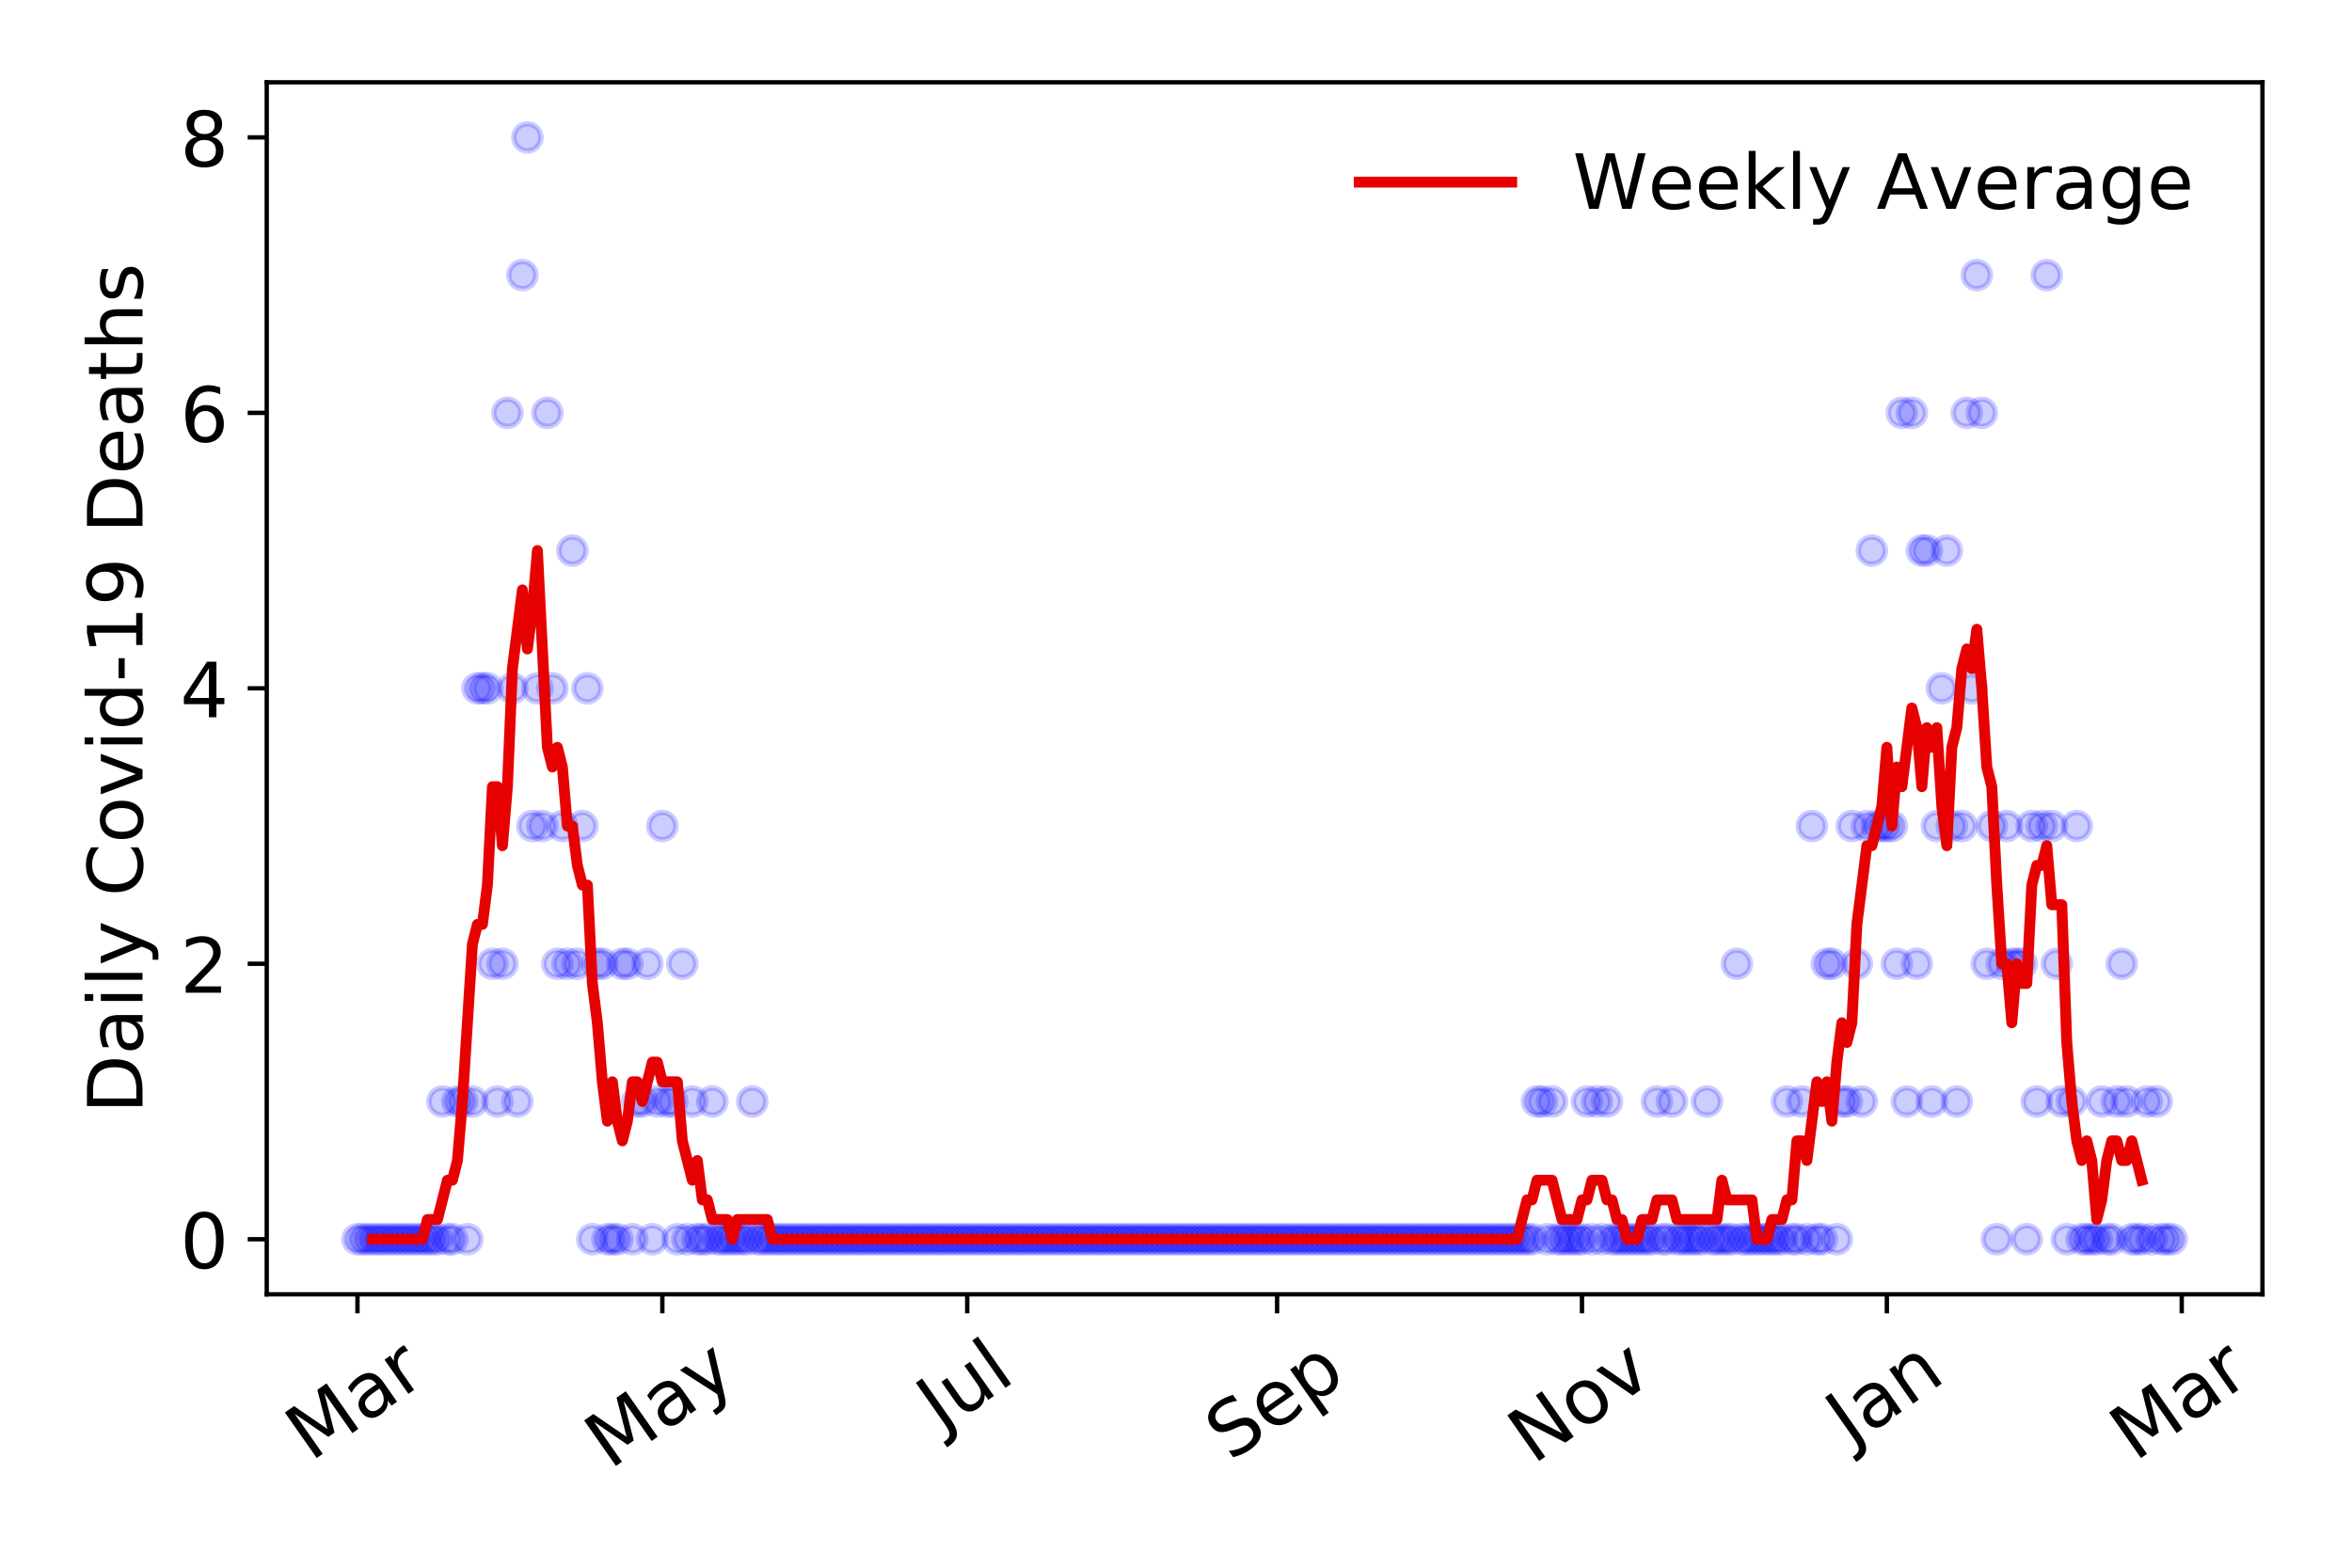 <?xml version="1.0" encoding="utf-8" standalone="no"?>
<!DOCTYPE svg PUBLIC "-//W3C//DTD SVG 1.1//EN"
  "http://www.w3.org/Graphics/SVG/1.1/DTD/svg11.dtd">
<!-- Created with matplotlib (https://matplotlib.org/) -->
<svg height="288pt" version="1.1" viewBox="0 0 432 288" width="432pt" xmlns="http://www.w3.org/2000/svg" xmlns:xlink="http://www.w3.org/1999/xlink">
 <defs>
  <style type="text/css">
*{stroke-linecap:butt;stroke-linejoin:round;}
  </style>
 </defs>
 <g id="figure_1">
  <g id="patch_1">
   <path d="M 0 288 
L 432 288 
L 432 0 
L 0 0 
z
" style="fill:#ffffff;"/>
  </g>
  <g id="axes_1">
   <g id="patch_2">
    <path d="M 48.995 237.778 
L 415.552 237.778 
L 415.552 15.12 
L 48.995 15.12 
z
" style="fill:#ffffff;"/>
   </g>
   <g id="matplotlib.axis_1">
    <g id="xtick_1">
     <g id="line2d_1">
      <defs>
       <path d="M 0 0 
L 0 3.5 
" id="m4800165fb1" style="stroke:#000000;stroke-width:0.8;"/>
      </defs>
      <g>
       <use style="stroke:#000000;stroke-width:0.8;" x="65.657" xlink:href="#m4800165fb1" y="237.778"/>
      </g>
     </g>
     <g id="text_1">
      <!-- Mar -->
      <defs>
       <path d="M 9.812 72.906 
L 24.516 72.906 
L 43.109 23.297 
L 61.812 72.906 
L 76.516 72.906 
L 76.516 0 
L 66.891 0 
L 66.891 64.016 
L 48.094 14.016 
L 38.188 14.016 
L 19.391 64.016 
L 19.391 0 
L 9.812 0 
z
" id="DejaVuSans-77"/>
       <path d="M 34.281 27.484 
Q 23.391 27.484 19.188 25 
Q 14.984 22.516 14.984 16.5 
Q 14.984 11.719 18.141 8.906 
Q 21.297 6.109 26.703 6.109 
Q 34.188 6.109 38.703 11.406 
Q 43.219 16.703 43.219 25.484 
L 43.219 27.484 
z
M 52.203 31.203 
L 52.203 0 
L 43.219 0 
L 43.219 8.297 
Q 40.141 3.328 35.547 0.953 
Q 30.953 -1.422 24.312 -1.422 
Q 15.922 -1.422 10.953 3.297 
Q 6 8.016 6 15.922 
Q 6 25.141 12.172 29.828 
Q 18.359 34.516 30.609 34.516 
L 43.219 34.516 
L 43.219 35.406 
Q 43.219 41.609 39.141 45 
Q 35.062 48.391 27.688 48.391 
Q 23 48.391 18.547 47.266 
Q 14.109 46.141 10.016 43.891 
L 10.016 52.203 
Q 14.938 54.109 19.578 55.047 
Q 24.219 56 28.609 56 
Q 40.484 56 46.344 49.844 
Q 52.203 43.703 52.203 31.203 
z
" id="DejaVuSans-97"/>
       <path d="M 41.109 46.297 
Q 39.594 47.172 37.812 47.578 
Q 36.031 48 33.891 48 
Q 26.266 48 22.188 43.047 
Q 18.109 38.094 18.109 28.812 
L 18.109 0 
L 9.078 0 
L 9.078 54.688 
L 18.109 54.688 
L 18.109 46.188 
Q 20.953 51.172 25.484 53.578 
Q 30.031 56 36.531 56 
Q 37.453 56 38.578 55.875 
Q 39.703 55.766 41.062 55.516 
z
" id="DejaVuSans-114"/>
      </defs>
      <g transform="translate(57.054 268.643)rotate(-35)scale(0.14 -0.14)">
       <use xlink:href="#DejaVuSans-77"/>
       <use x="86.279" xlink:href="#DejaVuSans-97"/>
       <use x="147.559" xlink:href="#DejaVuSans-114"/>
      </g>
     </g>
    </g>
    <g id="xtick_2">
     <g id="line2d_2">
      <g>
       <use style="stroke:#000000;stroke-width:0.8;" x="121.655" xlink:href="#m4800165fb1" y="237.778"/>
      </g>
     </g>
     <g id="text_2">
      <!-- May -->
      <defs>
       <path d="M 32.172 -5.078 
Q 28.375 -14.844 24.75 -17.812 
Q 21.141 -20.797 15.094 -20.797 
L 7.906 -20.797 
L 7.906 -13.281 
L 13.188 -13.281 
Q 16.891 -13.281 18.938 -11.516 
Q 21 -9.766 23.484 -3.219 
L 25.094 0.875 
L 2.984 54.688 
L 12.5 54.688 
L 29.594 11.922 
L 46.688 54.688 
L 56.203 54.688 
z
" id="DejaVuSans-121"/>
      </defs>
      <g transform="translate(112.015 270.094)rotate(-35)scale(0.14 -0.14)">
       <use xlink:href="#DejaVuSans-77"/>
       <use x="86.279" xlink:href="#DejaVuSans-97"/>
       <use x="147.559" xlink:href="#DejaVuSans-121"/>
      </g>
     </g>
    </g>
    <g id="xtick_3">
     <g id="line2d_3">
      <g>
       <use style="stroke:#000000;stroke-width:0.8;" x="177.653" xlink:href="#m4800165fb1" y="237.778"/>
      </g>
     </g>
     <g id="text_3">
      <!-- Jul -->
      <defs>
       <path d="M 9.812 72.906 
L 19.672 72.906 
L 19.672 5.078 
Q 19.672 -8.109 14.672 -14.062 
Q 9.672 -20.016 -1.422 -20.016 
L -5.172 -20.016 
L -5.172 -11.719 
L -2.094 -11.719 
Q 4.438 -11.719 7.125 -8.047 
Q 9.812 -4.391 9.812 5.078 
z
" id="DejaVuSans-74"/>
       <path d="M 8.5 21.578 
L 8.5 54.688 
L 17.484 54.688 
L 17.484 21.922 
Q 17.484 14.156 20.5 10.266 
Q 23.531 6.391 29.594 6.391 
Q 36.859 6.391 41.078 11.031 
Q 45.312 15.672 45.312 23.688 
L 45.312 54.688 
L 54.297 54.688 
L 54.297 0 
L 45.312 0 
L 45.312 8.406 
Q 42.047 3.422 37.719 1 
Q 33.406 -1.422 27.688 -1.422 
Q 18.266 -1.422 13.375 4.438 
Q 8.5 10.297 8.5 21.578 
z
M 31.109 56 
z
" id="DejaVuSans-117"/>
       <path d="M 9.422 75.984 
L 18.406 75.984 
L 18.406 0 
L 9.422 0 
z
" id="DejaVuSans-108"/>
      </defs>
      <g transform="translate(172.95 263.181)rotate(-35)scale(0.14 -0.14)">
       <use xlink:href="#DejaVuSans-74"/>
       <use x="29.492" xlink:href="#DejaVuSans-117"/>
       <use x="92.871" xlink:href="#DejaVuSans-108"/>
      </g>
     </g>
    </g>
    <g id="xtick_4">
     <g id="line2d_4">
      <g>
       <use style="stroke:#000000;stroke-width:0.8;" x="234.569" xlink:href="#m4800165fb1" y="237.778"/>
      </g>
     </g>
     <g id="text_4">
      <!-- Sep -->
      <defs>
       <path d="M 53.516 70.516 
L 53.516 60.891 
Q 47.906 63.578 42.922 64.891 
Q 37.938 66.219 33.297 66.219 
Q 25.25 66.219 20.875 63.094 
Q 16.5 59.969 16.5 54.203 
Q 16.5 49.359 19.406 46.891 
Q 22.312 44.438 30.422 42.922 
L 36.375 41.703 
Q 47.406 39.594 52.656 34.297 
Q 57.906 29 57.906 20.125 
Q 57.906 9.516 50.797 4.047 
Q 43.703 -1.422 29.984 -1.422 
Q 24.812 -1.422 18.969 -0.25 
Q 13.141 0.922 6.891 3.219 
L 6.891 13.375 
Q 12.891 10.016 18.656 8.297 
Q 24.422 6.594 29.984 6.594 
Q 38.422 6.594 43.016 9.906 
Q 47.609 13.234 47.609 19.391 
Q 47.609 24.75 44.312 27.781 
Q 41.016 30.812 33.5 32.328 
L 27.484 33.5 
Q 16.453 35.688 11.516 40.375 
Q 6.594 45.062 6.594 53.422 
Q 6.594 63.094 13.406 68.656 
Q 20.219 74.219 32.172 74.219 
Q 37.312 74.219 42.625 73.281 
Q 47.953 72.359 53.516 70.516 
z
" id="DejaVuSans-83"/>
       <path d="M 56.203 29.594 
L 56.203 25.203 
L 14.891 25.203 
Q 15.484 15.922 20.484 11.062 
Q 25.484 6.203 34.422 6.203 
Q 39.594 6.203 44.453 7.469 
Q 49.312 8.734 54.109 11.281 
L 54.109 2.781 
Q 49.266 0.734 44.188 -0.344 
Q 39.109 -1.422 33.891 -1.422 
Q 20.797 -1.422 13.156 6.188 
Q 5.516 13.812 5.516 26.812 
Q 5.516 40.234 12.766 48.109 
Q 20.016 56 32.328 56 
Q 43.359 56 49.781 48.891 
Q 56.203 41.797 56.203 29.594 
z
M 47.219 32.234 
Q 47.125 39.594 43.094 43.984 
Q 39.062 48.391 32.422 48.391 
Q 24.906 48.391 20.391 44.141 
Q 15.875 39.891 15.188 32.172 
z
" id="DejaVuSans-101"/>
       <path d="M 18.109 8.203 
L 18.109 -20.797 
L 9.078 -20.797 
L 9.078 54.688 
L 18.109 54.688 
L 18.109 46.391 
Q 20.953 51.266 25.266 53.625 
Q 29.594 56 35.594 56 
Q 45.562 56 51.781 48.094 
Q 58.016 40.188 58.016 27.297 
Q 58.016 14.406 51.781 6.484 
Q 45.562 -1.422 35.594 -1.422 
Q 29.594 -1.422 25.266 0.953 
Q 20.953 3.328 18.109 8.203 
z
M 48.688 27.297 
Q 48.688 37.203 44.609 42.844 
Q 40.531 48.484 33.406 48.484 
Q 26.266 48.484 22.188 42.844 
Q 18.109 37.203 18.109 27.297 
Q 18.109 17.391 22.188 11.75 
Q 26.266 6.109 33.406 6.109 
Q 40.531 6.109 44.609 11.75 
Q 48.688 17.391 48.688 27.297 
z
" id="DejaVuSans-112"/>
      </defs>
      <g transform="translate(225.976 268.629)rotate(-35)scale(0.14 -0.14)">
       <use xlink:href="#DejaVuSans-83"/>
       <use x="63.477" xlink:href="#DejaVuSans-101"/>
       <use x="125" xlink:href="#DejaVuSans-112"/>
      </g>
     </g>
    </g>
    <g id="xtick_5">
     <g id="line2d_5">
      <g>
       <use style="stroke:#000000;stroke-width:0.8;" x="290.567" xlink:href="#m4800165fb1" y="237.778"/>
      </g>
     </g>
     <g id="text_5">
      <!-- Nov -->
      <defs>
       <path d="M 9.812 72.906 
L 23.094 72.906 
L 55.422 11.922 
L 55.422 72.906 
L 64.984 72.906 
L 64.984 0 
L 51.703 0 
L 19.391 60.984 
L 19.391 0 
L 9.812 0 
z
" id="DejaVuSans-78"/>
       <path d="M 30.609 48.391 
Q 23.391 48.391 19.188 42.75 
Q 14.984 37.109 14.984 27.297 
Q 14.984 17.484 19.156 11.844 
Q 23.344 6.203 30.609 6.203 
Q 37.797 6.203 41.984 11.859 
Q 46.188 17.531 46.188 27.297 
Q 46.188 37.016 41.984 42.703 
Q 37.797 48.391 30.609 48.391 
z
M 30.609 56 
Q 42.328 56 49.016 48.375 
Q 55.719 40.766 55.719 27.297 
Q 55.719 13.875 49.016 6.219 
Q 42.328 -1.422 30.609 -1.422 
Q 18.844 -1.422 12.172 6.219 
Q 5.516 13.875 5.516 27.297 
Q 5.516 40.766 12.172 48.375 
Q 18.844 56 30.609 56 
z
" id="DejaVuSans-111"/>
       <path d="M 2.984 54.688 
L 12.5 54.688 
L 29.594 8.797 
L 46.688 54.688 
L 56.203 54.688 
L 35.688 0 
L 23.484 0 
z
" id="DejaVuSans-118"/>
      </defs>
      <g transform="translate(281.59 269.166)rotate(-35)scale(0.14 -0.14)">
       <use xlink:href="#DejaVuSans-78"/>
       <use x="74.805" xlink:href="#DejaVuSans-111"/>
       <use x="135.986" xlink:href="#DejaVuSans-118"/>
      </g>
     </g>
    </g>
    <g id="xtick_6">
     <g id="line2d_6">
      <g>
       <use style="stroke:#000000;stroke-width:0.8;" x="346.565" xlink:href="#m4800165fb1" y="237.778"/>
      </g>
     </g>
     <g id="text_6">
      <!-- Jan -->
      <defs>
       <path d="M 54.891 33.016 
L 54.891 0 
L 45.906 0 
L 45.906 32.719 
Q 45.906 40.484 42.875 44.328 
Q 39.844 48.188 33.797 48.188 
Q 26.516 48.188 22.312 43.547 
Q 18.109 38.922 18.109 30.906 
L 18.109 0 
L 9.078 0 
L 9.078 54.688 
L 18.109 54.688 
L 18.109 46.188 
Q 21.344 51.125 25.703 53.562 
Q 30.078 56 35.797 56 
Q 45.219 56 50.047 50.172 
Q 54.891 44.344 54.891 33.016 
z
" id="DejaVuSans-110"/>
      </defs>
      <g transform="translate(339.941 265.871)rotate(-35)scale(0.14 -0.14)">
       <use xlink:href="#DejaVuSans-74"/>
       <use x="29.492" xlink:href="#DejaVuSans-97"/>
       <use x="90.771" xlink:href="#DejaVuSans-110"/>
      </g>
     </g>
    </g>
    <g id="xtick_7">
     <g id="line2d_7">
      <g>
       <use style="stroke:#000000;stroke-width:0.8;" x="400.727" xlink:href="#m4800165fb1" y="237.778"/>
      </g>
     </g>
     <g id="text_7">
      <!-- Mar -->
      <g transform="translate(392.124 268.643)rotate(-35)scale(0.14 -0.14)">
       <use xlink:href="#DejaVuSans-77"/>
       <use x="86.279" xlink:href="#DejaVuSans-97"/>
       <use x="147.559" xlink:href="#DejaVuSans-114"/>
      </g>
     </g>
    </g>
   </g>
   <g id="matplotlib.axis_2">
    <g id="ytick_1">
     <g id="line2d_8">
      <defs>
       <path d="M 0 0 
L -3.5 0 
" id="mb551656fc2" style="stroke:#000000;stroke-width:0.8;"/>
      </defs>
      <g>
       <use style="stroke:#000000;stroke-width:0.8;" x="48.995" xlink:href="#mb551656fc2" y="227.657"/>
      </g>
     </g>
     <g id="text_8">
      <!-- 0 -->
      <defs>
       <path d="M 31.781 66.406 
Q 24.172 66.406 20.328 58.906 
Q 16.5 51.422 16.5 36.375 
Q 16.5 21.391 20.328 13.891 
Q 24.172 6.391 31.781 6.391 
Q 39.453 6.391 43.281 13.891 
Q 47.125 21.391 47.125 36.375 
Q 47.125 51.422 43.281 58.906 
Q 39.453 66.406 31.781 66.406 
z
M 31.781 74.219 
Q 44.047 74.219 50.516 64.516 
Q 56.984 54.828 56.984 36.375 
Q 56.984 17.969 50.516 8.266 
Q 44.047 -1.422 31.781 -1.422 
Q 19.531 -1.422 13.062 8.266 
Q 6.594 17.969 6.594 36.375 
Q 6.594 54.828 13.062 64.516 
Q 19.531 74.219 31.781 74.219 
z
" id="DejaVuSans-48"/>
      </defs>
      <g transform="translate(33.087 232.976)scale(0.14 -0.14)">
       <use xlink:href="#DejaVuSans-48"/>
      </g>
     </g>
    </g>
    <g id="ytick_2">
     <g id="line2d_9">
      <g>
       <use style="stroke:#000000;stroke-width:0.8;" x="48.995" xlink:href="#mb551656fc2" y="177.053"/>
      </g>
     </g>
     <g id="text_9">
      <!-- 2 -->
      <defs>
       <path d="M 19.188 8.297 
L 53.609 8.297 
L 53.609 0 
L 7.328 0 
L 7.328 8.297 
Q 12.938 14.109 22.625 23.891 
Q 32.328 33.688 34.812 36.531 
Q 39.547 41.844 41.422 45.531 
Q 43.312 49.219 43.312 52.781 
Q 43.312 58.594 39.234 62.25 
Q 35.156 65.922 28.609 65.922 
Q 23.969 65.922 18.812 64.312 
Q 13.672 62.703 7.812 59.422 
L 7.812 69.391 
Q 13.766 71.781 18.938 73 
Q 24.125 74.219 28.422 74.219 
Q 39.75 74.219 46.484 68.547 
Q 53.219 62.891 53.219 53.422 
Q 53.219 48.922 51.531 44.891 
Q 49.859 40.875 45.406 35.406 
Q 44.188 33.984 37.641 27.219 
Q 31.109 20.453 19.188 8.297 
z
" id="DejaVuSans-50"/>
      </defs>
      <g transform="translate(33.087 182.372)scale(0.14 -0.14)">
       <use xlink:href="#DejaVuSans-50"/>
      </g>
     </g>
    </g>
    <g id="ytick_3">
     <g id="line2d_10">
      <g>
       <use style="stroke:#000000;stroke-width:0.8;" x="48.995" xlink:href="#mb551656fc2" y="126.449"/>
      </g>
     </g>
     <g id="text_10">
      <!-- 4 -->
      <defs>
       <path d="M 37.797 64.312 
L 12.891 25.391 
L 37.797 25.391 
z
M 35.203 72.906 
L 47.609 72.906 
L 47.609 25.391 
L 58.016 25.391 
L 58.016 17.188 
L 47.609 17.188 
L 47.609 0 
L 37.797 0 
L 37.797 17.188 
L 4.891 17.188 
L 4.891 26.703 
z
" id="DejaVuSans-52"/>
      </defs>
      <g transform="translate(33.087 131.768)scale(0.14 -0.14)">
       <use xlink:href="#DejaVuSans-52"/>
      </g>
     </g>
    </g>
    <g id="ytick_4">
     <g id="line2d_11">
      <g>
       <use style="stroke:#000000;stroke-width:0.8;" x="48.995" xlink:href="#mb551656fc2" y="75.845"/>
      </g>
     </g>
     <g id="text_11">
      <!-- 6 -->
      <defs>
       <path d="M 33.016 40.375 
Q 26.375 40.375 22.484 35.828 
Q 18.609 31.297 18.609 23.391 
Q 18.609 15.531 22.484 10.953 
Q 26.375 6.391 33.016 6.391 
Q 39.656 6.391 43.531 10.953 
Q 47.406 15.531 47.406 23.391 
Q 47.406 31.297 43.531 35.828 
Q 39.656 40.375 33.016 40.375 
z
M 52.594 71.297 
L 52.594 62.312 
Q 48.875 64.062 45.094 64.984 
Q 41.312 65.922 37.594 65.922 
Q 27.828 65.922 22.672 59.328 
Q 17.531 52.734 16.797 39.406 
Q 19.672 43.656 24.016 45.922 
Q 28.375 48.188 33.594 48.188 
Q 44.578 48.188 50.953 41.516 
Q 57.328 34.859 57.328 23.391 
Q 57.328 12.156 50.688 5.359 
Q 44.047 -1.422 33.016 -1.422 
Q 20.359 -1.422 13.672 8.266 
Q 6.984 17.969 6.984 36.375 
Q 6.984 53.656 15.188 63.938 
Q 23.391 74.219 37.203 74.219 
Q 40.922 74.219 44.703 73.484 
Q 48.484 72.75 52.594 71.297 
z
" id="DejaVuSans-54"/>
      </defs>
      <g transform="translate(33.087 81.164)scale(0.14 -0.14)">
       <use xlink:href="#DejaVuSans-54"/>
      </g>
     </g>
    </g>
    <g id="ytick_5">
     <g id="line2d_12">
      <g>
       <use style="stroke:#000000;stroke-width:0.8;" x="48.995" xlink:href="#mb551656fc2" y="25.241"/>
      </g>
     </g>
     <g id="text_12">
      <!-- 8 -->
      <defs>
       <path d="M 31.781 34.625 
Q 24.75 34.625 20.719 30.859 
Q 16.703 27.094 16.703 20.516 
Q 16.703 13.922 20.719 10.156 
Q 24.75 6.391 31.781 6.391 
Q 38.812 6.391 42.859 10.172 
Q 46.922 13.969 46.922 20.516 
Q 46.922 27.094 42.891 30.859 
Q 38.875 34.625 31.781 34.625 
z
M 21.922 38.812 
Q 15.578 40.375 12.031 44.719 
Q 8.5 49.078 8.5 55.328 
Q 8.5 64.062 14.719 69.141 
Q 20.953 74.219 31.781 74.219 
Q 42.672 74.219 48.875 69.141 
Q 55.078 64.062 55.078 55.328 
Q 55.078 49.078 51.531 44.719 
Q 48 40.375 41.703 38.812 
Q 48.828 37.156 52.797 32.312 
Q 56.781 27.484 56.781 20.516 
Q 56.781 9.906 50.312 4.234 
Q 43.844 -1.422 31.781 -1.422 
Q 19.734 -1.422 13.25 4.234 
Q 6.781 9.906 6.781 20.516 
Q 6.781 27.484 10.781 32.312 
Q 14.797 37.156 21.922 38.812 
z
M 18.312 54.391 
Q 18.312 48.734 21.844 45.562 
Q 25.391 42.391 31.781 42.391 
Q 38.141 42.391 41.719 45.562 
Q 45.312 48.734 45.312 54.391 
Q 45.312 60.062 41.719 63.234 
Q 38.141 66.406 31.781 66.406 
Q 25.391 66.406 21.844 63.234 
Q 18.312 60.062 18.312 54.391 
z
" id="DejaVuSans-56"/>
      </defs>
      <g transform="translate(33.087 30.56)scale(0.14 -0.14)">
       <use xlink:href="#DejaVuSans-56"/>
      </g>
     </g>
    </g>
    <g id="text_13">
     <!-- Daily Covid-19 Deaths -->
     <defs>
      <path d="M 19.672 64.797 
L 19.672 8.109 
L 31.594 8.109 
Q 46.688 8.109 53.688 14.938 
Q 60.688 21.781 60.688 36.531 
Q 60.688 51.172 53.688 57.984 
Q 46.688 64.797 31.594 64.797 
z
M 9.812 72.906 
L 30.078 72.906 
Q 51.266 72.906 61.172 64.094 
Q 71.094 55.281 71.094 36.531 
Q 71.094 17.672 61.125 8.828 
Q 51.172 0 30.078 0 
L 9.812 0 
z
" id="DejaVuSans-68"/>
      <path d="M 9.422 54.688 
L 18.406 54.688 
L 18.406 0 
L 9.422 0 
z
M 9.422 75.984 
L 18.406 75.984 
L 18.406 64.594 
L 9.422 64.594 
z
" id="DejaVuSans-105"/>
      <path id="DejaVuSans-32"/>
      <path d="M 64.406 67.281 
L 64.406 56.891 
Q 59.422 61.531 53.781 63.812 
Q 48.141 66.109 41.797 66.109 
Q 29.297 66.109 22.656 58.469 
Q 16.016 50.828 16.016 36.375 
Q 16.016 21.969 22.656 14.328 
Q 29.297 6.688 41.797 6.688 
Q 48.141 6.688 53.781 8.984 
Q 59.422 11.281 64.406 15.922 
L 64.406 5.609 
Q 59.234 2.094 53.438 0.328 
Q 47.656 -1.422 41.219 -1.422 
Q 24.656 -1.422 15.125 8.703 
Q 5.609 18.844 5.609 36.375 
Q 5.609 53.953 15.125 64.078 
Q 24.656 74.219 41.219 74.219 
Q 47.75 74.219 53.531 72.484 
Q 59.328 70.75 64.406 67.281 
z
" id="DejaVuSans-67"/>
      <path d="M 45.406 46.391 
L 45.406 75.984 
L 54.391 75.984 
L 54.391 0 
L 45.406 0 
L 45.406 8.203 
Q 42.578 3.328 38.25 0.953 
Q 33.938 -1.422 27.875 -1.422 
Q 17.969 -1.422 11.734 6.484 
Q 5.516 14.406 5.516 27.297 
Q 5.516 40.188 11.734 48.094 
Q 17.969 56 27.875 56 
Q 33.938 56 38.25 53.625 
Q 42.578 51.266 45.406 46.391 
z
M 14.797 27.297 
Q 14.797 17.391 18.875 11.75 
Q 22.953 6.109 30.078 6.109 
Q 37.203 6.109 41.297 11.75 
Q 45.406 17.391 45.406 27.297 
Q 45.406 37.203 41.297 42.844 
Q 37.203 48.484 30.078 48.484 
Q 22.953 48.484 18.875 42.844 
Q 14.797 37.203 14.797 27.297 
z
" id="DejaVuSans-100"/>
      <path d="M 4.891 31.391 
L 31.203 31.391 
L 31.203 23.391 
L 4.891 23.391 
z
" id="DejaVuSans-45"/>
      <path d="M 12.406 8.297 
L 28.516 8.297 
L 28.516 63.922 
L 10.984 60.406 
L 10.984 69.391 
L 28.422 72.906 
L 38.281 72.906 
L 38.281 8.297 
L 54.391 8.297 
L 54.391 0 
L 12.406 0 
z
" id="DejaVuSans-49"/>
      <path d="M 10.984 1.516 
L 10.984 10.5 
Q 14.703 8.734 18.5 7.812 
Q 22.312 6.891 25.984 6.891 
Q 35.75 6.891 40.891 13.453 
Q 46.047 20.016 46.781 33.406 
Q 43.953 29.203 39.594 26.953 
Q 35.25 24.703 29.984 24.703 
Q 19.047 24.703 12.672 31.312 
Q 6.297 37.938 6.297 49.422 
Q 6.297 60.641 12.938 67.422 
Q 19.578 74.219 30.609 74.219 
Q 43.266 74.219 49.922 64.516 
Q 56.594 54.828 56.594 36.375 
Q 56.594 19.141 48.406 8.859 
Q 40.234 -1.422 26.422 -1.422 
Q 22.703 -1.422 18.891 -0.688 
Q 15.094 0.047 10.984 1.516 
z
M 30.609 32.422 
Q 37.25 32.422 41.125 36.953 
Q 45.016 41.5 45.016 49.422 
Q 45.016 57.281 41.125 61.844 
Q 37.25 66.406 30.609 66.406 
Q 23.969 66.406 20.094 61.844 
Q 16.219 57.281 16.219 49.422 
Q 16.219 41.5 20.094 36.953 
Q 23.969 32.422 30.609 32.422 
z
" id="DejaVuSans-57"/>
      <path d="M 18.312 70.219 
L 18.312 54.688 
L 36.812 54.688 
L 36.812 47.703 
L 18.312 47.703 
L 18.312 18.016 
Q 18.312 11.328 20.141 9.422 
Q 21.969 7.516 27.594 7.516 
L 36.812 7.516 
L 36.812 0 
L 27.594 0 
Q 17.188 0 13.234 3.875 
Q 9.281 7.766 9.281 18.016 
L 9.281 47.703 
L 2.688 47.703 
L 2.688 54.688 
L 9.281 54.688 
L 9.281 70.219 
z
" id="DejaVuSans-116"/>
      <path d="M 54.891 33.016 
L 54.891 0 
L 45.906 0 
L 45.906 32.719 
Q 45.906 40.484 42.875 44.328 
Q 39.844 48.188 33.797 48.188 
Q 26.516 48.188 22.312 43.547 
Q 18.109 38.922 18.109 30.906 
L 18.109 0 
L 9.078 0 
L 9.078 75.984 
L 18.109 75.984 
L 18.109 46.188 
Q 21.344 51.125 25.703 53.562 
Q 30.078 56 35.797 56 
Q 45.219 56 50.047 50.172 
Q 54.891 44.344 54.891 33.016 
z
" id="DejaVuSans-104"/>
      <path d="M 44.281 53.078 
L 44.281 44.578 
Q 40.484 46.531 36.375 47.5 
Q 32.281 48.484 27.875 48.484 
Q 21.188 48.484 17.844 46.438 
Q 14.5 44.391 14.5 40.281 
Q 14.5 37.156 16.891 35.375 
Q 19.281 33.594 26.516 31.984 
L 29.594 31.297 
Q 39.156 29.25 43.188 25.516 
Q 47.219 21.781 47.219 15.094 
Q 47.219 7.469 41.188 3.016 
Q 35.156 -1.422 24.609 -1.422 
Q 20.219 -1.422 15.453 -0.562 
Q 10.688 0.297 5.422 2 
L 5.422 11.281 
Q 10.406 8.688 15.234 7.391 
Q 20.062 6.109 24.812 6.109 
Q 31.156 6.109 34.562 8.281 
Q 37.984 10.453 37.984 14.406 
Q 37.984 18.062 35.516 20.016 
Q 33.062 21.969 24.703 23.781 
L 21.578 24.516 
Q 13.234 26.266 9.516 29.906 
Q 5.812 33.547 5.812 39.891 
Q 5.812 47.609 11.281 51.797 
Q 16.75 56 26.812 56 
Q 31.781 56 36.172 55.266 
Q 40.578 54.547 44.281 53.078 
z
" id="DejaVuSans-115"/>
     </defs>
     <g transform="translate(26.176 204.56)rotate(-90)scale(0.14 -0.14)">
      <use xlink:href="#DejaVuSans-68"/>
      <use x="77.002" xlink:href="#DejaVuSans-97"/>
      <use x="138.281" xlink:href="#DejaVuSans-105"/>
      <use x="166.064" xlink:href="#DejaVuSans-108"/>
      <use x="193.848" xlink:href="#DejaVuSans-121"/>
      <use x="253.027" xlink:href="#DejaVuSans-32"/>
      <use x="284.814" xlink:href="#DejaVuSans-67"/>
      <use x="354.639" xlink:href="#DejaVuSans-111"/>
      <use x="415.82" xlink:href="#DejaVuSans-118"/>
      <use x="475" xlink:href="#DejaVuSans-105"/>
      <use x="502.783" xlink:href="#DejaVuSans-100"/>
      <use x="566.26" xlink:href="#DejaVuSans-45"/>
      <use x="602.344" xlink:href="#DejaVuSans-49"/>
      <use x="665.967" xlink:href="#DejaVuSans-57"/>
      <use x="729.59" xlink:href="#DejaVuSans-32"/>
      <use x="761.377" xlink:href="#DejaVuSans-68"/>
      <use x="838.379" xlink:href="#DejaVuSans-101"/>
      <use x="899.902" xlink:href="#DejaVuSans-97"/>
      <use x="961.182" xlink:href="#DejaVuSans-116"/>
      <use x="1000.391" xlink:href="#DejaVuSans-104"/>
      <use x="1063.77" xlink:href="#DejaVuSans-115"/>
     </g>
    </g>
   </g>
   <g id="line2d_13">
    <defs>
     <path d="M 0 2.5 
C 0.663 2.5 1.299 2.237 1.768 1.768 
C 2.237 1.299 2.5 0.663 2.5 0 
C 2.5 -0.663 2.237 -1.299 1.768 -1.768 
C 1.299 -2.237 0.663 -2.5 0 -2.5 
C -0.663 -2.5 -1.299 -2.237 -1.768 -1.768 
C -2.237 -1.299 -2.5 -0.663 -2.5 0 
C -2.5 0.663 -2.237 1.299 -1.768 1.768 
C -1.299 2.237 -0.663 2.5 0 2.5 
z
" id="m4d3cce0fe6" style="stroke:#0000ff;stroke-opacity:0.2;"/>
    </defs>
    <g clip-path="url(#p1cb7185713)">
     <use style="fill:#0000ff;fill-opacity:0.2;stroke:#0000ff;stroke-opacity:0.2;" x="65.657" xlink:href="#m4d3cce0fe6" y="227.657"/>
     <use style="fill:#0000ff;fill-opacity:0.2;stroke:#0000ff;stroke-opacity:0.2;" x="66.575" xlink:href="#m4d3cce0fe6" y="227.657"/>
     <use style="fill:#0000ff;fill-opacity:0.2;stroke:#0000ff;stroke-opacity:0.2;" x="67.493" xlink:href="#m4d3cce0fe6" y="227.657"/>
     <use style="fill:#0000ff;fill-opacity:0.2;stroke:#0000ff;stroke-opacity:0.2;" x="68.411" xlink:href="#m4d3cce0fe6" y="227.657"/>
     <use style="fill:#0000ff;fill-opacity:0.2;stroke:#0000ff;stroke-opacity:0.2;" x="69.329" xlink:href="#m4d3cce0fe6" y="227.657"/>
     <use style="fill:#0000ff;fill-opacity:0.2;stroke:#0000ff;stroke-opacity:0.2;" x="70.247" xlink:href="#m4d3cce0fe6" y="227.657"/>
     <use style="fill:#0000ff;fill-opacity:0.2;stroke:#0000ff;stroke-opacity:0.2;" x="71.165" xlink:href="#m4d3cce0fe6" y="227.657"/>
     <use style="fill:#0000ff;fill-opacity:0.2;stroke:#0000ff;stroke-opacity:0.2;" x="72.083" xlink:href="#m4d3cce0fe6" y="227.657"/>
     <use style="fill:#0000ff;fill-opacity:0.2;stroke:#0000ff;stroke-opacity:0.2;" x="73.001" xlink:href="#m4d3cce0fe6" y="227.657"/>
     <use style="fill:#0000ff;fill-opacity:0.2;stroke:#0000ff;stroke-opacity:0.2;" x="73.919" xlink:href="#m4d3cce0fe6" y="227.657"/>
     <use style="fill:#0000ff;fill-opacity:0.2;stroke:#0000ff;stroke-opacity:0.2;" x="74.837" xlink:href="#m4d3cce0fe6" y="227.657"/>
     <use style="fill:#0000ff;fill-opacity:0.2;stroke:#0000ff;stroke-opacity:0.2;" x="75.755" xlink:href="#m4d3cce0fe6" y="227.657"/>
     <use style="fill:#0000ff;fill-opacity:0.2;stroke:#0000ff;stroke-opacity:0.2;" x="76.673" xlink:href="#m4d3cce0fe6" y="227.657"/>
     <use style="fill:#0000ff;fill-opacity:0.2;stroke:#0000ff;stroke-opacity:0.2;" x="77.591" xlink:href="#m4d3cce0fe6" y="227.657"/>
     <use style="fill:#0000ff;fill-opacity:0.2;stroke:#0000ff;stroke-opacity:0.2;" x="78.509" xlink:href="#m4d3cce0fe6" y="227.657"/>
     <use style="fill:#0000ff;fill-opacity:0.2;stroke:#0000ff;stroke-opacity:0.2;" x="79.427" xlink:href="#m4d3cce0fe6" y="227.657"/>
     <use style="fill:#0000ff;fill-opacity:0.2;stroke:#0000ff;stroke-opacity:0.2;" x="80.345" xlink:href="#m4d3cce0fe6" y="227.657"/>
     <use style="fill:#0000ff;fill-opacity:0.2;stroke:#0000ff;stroke-opacity:0.2;" x="81.263" xlink:href="#m4d3cce0fe6" y="202.355"/>
     <use style="fill:#0000ff;fill-opacity:0.2;stroke:#0000ff;stroke-opacity:0.2;" x="82.181" xlink:href="#m4d3cce0fe6" y="227.657"/>
     <use style="fill:#0000ff;fill-opacity:0.2;stroke:#0000ff;stroke-opacity:0.2;" x="83.099" xlink:href="#m4d3cce0fe6" y="227.657"/>
     <use style="fill:#0000ff;fill-opacity:0.2;stroke:#0000ff;stroke-opacity:0.2;" x="84.017" xlink:href="#m4d3cce0fe6" y="202.355"/>
     <use style="fill:#0000ff;fill-opacity:0.2;stroke:#0000ff;stroke-opacity:0.2;" x="84.935" xlink:href="#m4d3cce0fe6" y="202.355"/>
     <use style="fill:#0000ff;fill-opacity:0.2;stroke:#0000ff;stroke-opacity:0.2;" x="85.853" xlink:href="#m4d3cce0fe6" y="227.657"/>
     <use style="fill:#0000ff;fill-opacity:0.2;stroke:#0000ff;stroke-opacity:0.2;" x="86.771" xlink:href="#m4d3cce0fe6" y="202.355"/>
     <use style="fill:#0000ff;fill-opacity:0.2;stroke:#0000ff;stroke-opacity:0.2;" x="87.689" xlink:href="#m4d3cce0fe6" y="126.449"/>
     <use style="fill:#0000ff;fill-opacity:0.2;stroke:#0000ff;stroke-opacity:0.2;" x="88.607" xlink:href="#m4d3cce0fe6" y="126.449"/>
     <use style="fill:#0000ff;fill-opacity:0.2;stroke:#0000ff;stroke-opacity:0.2;" x="89.525" xlink:href="#m4d3cce0fe6" y="126.449"/>
     <use style="fill:#0000ff;fill-opacity:0.2;stroke:#0000ff;stroke-opacity:0.2;" x="90.443" xlink:href="#m4d3cce0fe6" y="177.053"/>
     <use style="fill:#0000ff;fill-opacity:0.2;stroke:#0000ff;stroke-opacity:0.2;" x="91.361" xlink:href="#m4d3cce0fe6" y="202.355"/>
     <use style="fill:#0000ff;fill-opacity:0.2;stroke:#0000ff;stroke-opacity:0.2;" x="92.279" xlink:href="#m4d3cce0fe6" y="177.053"/>
     <use style="fill:#0000ff;fill-opacity:0.2;stroke:#0000ff;stroke-opacity:0.2;" x="93.197" xlink:href="#m4d3cce0fe6" y="75.845"/>
     <use style="fill:#0000ff;fill-opacity:0.2;stroke:#0000ff;stroke-opacity:0.2;" x="94.115" xlink:href="#m4d3cce0fe6" y="126.449"/>
     <use style="fill:#0000ff;fill-opacity:0.2;stroke:#0000ff;stroke-opacity:0.2;" x="95.033" xlink:href="#m4d3cce0fe6" y="202.355"/>
     <use style="fill:#0000ff;fill-opacity:0.2;stroke:#0000ff;stroke-opacity:0.2;" x="95.951" xlink:href="#m4d3cce0fe6" y="50.543"/>
     <use style="fill:#0000ff;fill-opacity:0.2;stroke:#0000ff;stroke-opacity:0.2;" x="96.869" xlink:href="#m4d3cce0fe6" y="25.241"/>
     <use style="fill:#0000ff;fill-opacity:0.2;stroke:#0000ff;stroke-opacity:0.2;" x="97.787" xlink:href="#m4d3cce0fe6" y="151.751"/>
     <use style="fill:#0000ff;fill-opacity:0.2;stroke:#0000ff;stroke-opacity:0.2;" x="98.705" xlink:href="#m4d3cce0fe6" y="126.449"/>
     <use style="fill:#0000ff;fill-opacity:0.2;stroke:#0000ff;stroke-opacity:0.2;" x="99.623" xlink:href="#m4d3cce0fe6" y="151.751"/>
     <use style="fill:#0000ff;fill-opacity:0.2;stroke:#0000ff;stroke-opacity:0.2;" x="100.541" xlink:href="#m4d3cce0fe6" y="75.845"/>
     <use style="fill:#0000ff;fill-opacity:0.2;stroke:#0000ff;stroke-opacity:0.2;" x="101.459" xlink:href="#m4d3cce0fe6" y="126.449"/>
     <use style="fill:#0000ff;fill-opacity:0.2;stroke:#0000ff;stroke-opacity:0.2;" x="102.377" xlink:href="#m4d3cce0fe6" y="177.053"/>
     <use style="fill:#0000ff;fill-opacity:0.2;stroke:#0000ff;stroke-opacity:0.2;" x="103.295" xlink:href="#m4d3cce0fe6" y="151.751"/>
     <use style="fill:#0000ff;fill-opacity:0.2;stroke:#0000ff;stroke-opacity:0.2;" x="104.213" xlink:href="#m4d3cce0fe6" y="177.053"/>
     <use style="fill:#0000ff;fill-opacity:0.2;stroke:#0000ff;stroke-opacity:0.2;" x="105.131" xlink:href="#m4d3cce0fe6" y="101.147"/>
     <use style="fill:#0000ff;fill-opacity:0.2;stroke:#0000ff;stroke-opacity:0.2;" x="106.049" xlink:href="#m4d3cce0fe6" y="177.053"/>
     <use style="fill:#0000ff;fill-opacity:0.2;stroke:#0000ff;stroke-opacity:0.2;" x="106.967" xlink:href="#m4d3cce0fe6" y="151.751"/>
     <use style="fill:#0000ff;fill-opacity:0.2;stroke:#0000ff;stroke-opacity:0.2;" x="107.885" xlink:href="#m4d3cce0fe6" y="126.449"/>
     <use style="fill:#0000ff;fill-opacity:0.2;stroke:#0000ff;stroke-opacity:0.2;" x="108.803" xlink:href="#m4d3cce0fe6" y="227.657"/>
     <use style="fill:#0000ff;fill-opacity:0.2;stroke:#0000ff;stroke-opacity:0.2;" x="109.721" xlink:href="#m4d3cce0fe6" y="177.053"/>
     <use style="fill:#0000ff;fill-opacity:0.2;stroke:#0000ff;stroke-opacity:0.2;" x="110.639" xlink:href="#m4d3cce0fe6" y="177.053"/>
     <use style="fill:#0000ff;fill-opacity:0.2;stroke:#0000ff;stroke-opacity:0.2;" x="111.557" xlink:href="#m4d3cce0fe6" y="227.657"/>
     <use style="fill:#0000ff;fill-opacity:0.2;stroke:#0000ff;stroke-opacity:0.2;" x="112.475" xlink:href="#m4d3cce0fe6" y="227.657"/>
     <use style="fill:#0000ff;fill-opacity:0.2;stroke:#0000ff;stroke-opacity:0.2;" x="113.393" xlink:href="#m4d3cce0fe6" y="227.657"/>
     <use style="fill:#0000ff;fill-opacity:0.2;stroke:#0000ff;stroke-opacity:0.2;" x="114.311" xlink:href="#m4d3cce0fe6" y="177.053"/>
     <use style="fill:#0000ff;fill-opacity:0.2;stroke:#0000ff;stroke-opacity:0.2;" x="115.229" xlink:href="#m4d3cce0fe6" y="177.053"/>
     <use style="fill:#0000ff;fill-opacity:0.2;stroke:#0000ff;stroke-opacity:0.2;" x="116.147" xlink:href="#m4d3cce0fe6" y="227.657"/>
     <use style="fill:#0000ff;fill-opacity:0.2;stroke:#0000ff;stroke-opacity:0.2;" x="117.065" xlink:href="#m4d3cce0fe6" y="202.355"/>
     <use style="fill:#0000ff;fill-opacity:0.2;stroke:#0000ff;stroke-opacity:0.2;" x="117.983" xlink:href="#m4d3cce0fe6" y="202.355"/>
     <use style="fill:#0000ff;fill-opacity:0.2;stroke:#0000ff;stroke-opacity:0.2;" x="118.901" xlink:href="#m4d3cce0fe6" y="177.053"/>
     <use style="fill:#0000ff;fill-opacity:0.2;stroke:#0000ff;stroke-opacity:0.2;" x="119.819" xlink:href="#m4d3cce0fe6" y="227.657"/>
     <use style="fill:#0000ff;fill-opacity:0.2;stroke:#0000ff;stroke-opacity:0.2;" x="120.737" xlink:href="#m4d3cce0fe6" y="202.355"/>
     <use style="fill:#0000ff;fill-opacity:0.2;stroke:#0000ff;stroke-opacity:0.2;" x="121.655" xlink:href="#m4d3cce0fe6" y="151.751"/>
     <use style="fill:#0000ff;fill-opacity:0.2;stroke:#0000ff;stroke-opacity:0.2;" x="122.573" xlink:href="#m4d3cce0fe6" y="202.355"/>
     <use style="fill:#0000ff;fill-opacity:0.2;stroke:#0000ff;stroke-opacity:0.2;" x="123.491" xlink:href="#m4d3cce0fe6" y="202.355"/>
     <use style="fill:#0000ff;fill-opacity:0.2;stroke:#0000ff;stroke-opacity:0.2;" x="124.409" xlink:href="#m4d3cce0fe6" y="227.657"/>
     <use style="fill:#0000ff;fill-opacity:0.2;stroke:#0000ff;stroke-opacity:0.2;" x="125.327" xlink:href="#m4d3cce0fe6" y="177.053"/>
     <use style="fill:#0000ff;fill-opacity:0.2;stroke:#0000ff;stroke-opacity:0.2;" x="126.245" xlink:href="#m4d3cce0fe6" y="227.657"/>
     <use style="fill:#0000ff;fill-opacity:0.2;stroke:#0000ff;stroke-opacity:0.2;" x="127.163" xlink:href="#m4d3cce0fe6" y="202.355"/>
     <use style="fill:#0000ff;fill-opacity:0.2;stroke:#0000ff;stroke-opacity:0.2;" x="128.081" xlink:href="#m4d3cce0fe6" y="227.657"/>
     <use style="fill:#0000ff;fill-opacity:0.2;stroke:#0000ff;stroke-opacity:0.2;" x="128.999" xlink:href="#m4d3cce0fe6" y="227.657"/>
     <use style="fill:#0000ff;fill-opacity:0.2;stroke:#0000ff;stroke-opacity:0.2;" x="129.917" xlink:href="#m4d3cce0fe6" y="227.657"/>
     <use style="fill:#0000ff;fill-opacity:0.2;stroke:#0000ff;stroke-opacity:0.2;" x="130.835" xlink:href="#m4d3cce0fe6" y="202.355"/>
     <use style="fill:#0000ff;fill-opacity:0.2;stroke:#0000ff;stroke-opacity:0.2;" x="131.753" xlink:href="#m4d3cce0fe6" y="227.657"/>
     <use style="fill:#0000ff;fill-opacity:0.2;stroke:#0000ff;stroke-opacity:0.2;" x="132.671" xlink:href="#m4d3cce0fe6" y="227.657"/>
     <use style="fill:#0000ff;fill-opacity:0.2;stroke:#0000ff;stroke-opacity:0.2;" x="133.589" xlink:href="#m4d3cce0fe6" y="227.657"/>
     <use style="fill:#0000ff;fill-opacity:0.2;stroke:#0000ff;stroke-opacity:0.2;" x="134.507" xlink:href="#m4d3cce0fe6" y="227.657"/>
     <use style="fill:#0000ff;fill-opacity:0.2;stroke:#0000ff;stroke-opacity:0.2;" x="135.425" xlink:href="#m4d3cce0fe6" y="227.657"/>
     <use style="fill:#0000ff;fill-opacity:0.2;stroke:#0000ff;stroke-opacity:0.2;" x="136.343" xlink:href="#m4d3cce0fe6" y="227.657"/>
     <use style="fill:#0000ff;fill-opacity:0.2;stroke:#0000ff;stroke-opacity:0.2;" x="137.261" xlink:href="#m4d3cce0fe6" y="227.657"/>
     <use style="fill:#0000ff;fill-opacity:0.2;stroke:#0000ff;stroke-opacity:0.2;" x="138.179" xlink:href="#m4d3cce0fe6" y="202.355"/>
     <use style="fill:#0000ff;fill-opacity:0.2;stroke:#0000ff;stroke-opacity:0.2;" x="139.097" xlink:href="#m4d3cce0fe6" y="227.657"/>
     <use style="fill:#0000ff;fill-opacity:0.2;stroke:#0000ff;stroke-opacity:0.2;" x="140.015" xlink:href="#m4d3cce0fe6" y="227.657"/>
     <use style="fill:#0000ff;fill-opacity:0.2;stroke:#0000ff;stroke-opacity:0.2;" x="140.933" xlink:href="#m4d3cce0fe6" y="227.657"/>
     <use style="fill:#0000ff;fill-opacity:0.2;stroke:#0000ff;stroke-opacity:0.2;" x="141.851" xlink:href="#m4d3cce0fe6" y="227.657"/>
     <use style="fill:#0000ff;fill-opacity:0.2;stroke:#0000ff;stroke-opacity:0.2;" x="142.769" xlink:href="#m4d3cce0fe6" y="227.657"/>
     <use style="fill:#0000ff;fill-opacity:0.2;stroke:#0000ff;stroke-opacity:0.2;" x="143.687" xlink:href="#m4d3cce0fe6" y="227.657"/>
     <use style="fill:#0000ff;fill-opacity:0.2;stroke:#0000ff;stroke-opacity:0.2;" x="144.605" xlink:href="#m4d3cce0fe6" y="227.657"/>
     <use style="fill:#0000ff;fill-opacity:0.2;stroke:#0000ff;stroke-opacity:0.2;" x="145.523" xlink:href="#m4d3cce0fe6" y="227.657"/>
     <use style="fill:#0000ff;fill-opacity:0.2;stroke:#0000ff;stroke-opacity:0.2;" x="146.441" xlink:href="#m4d3cce0fe6" y="227.657"/>
     <use style="fill:#0000ff;fill-opacity:0.2;stroke:#0000ff;stroke-opacity:0.2;" x="147.359" xlink:href="#m4d3cce0fe6" y="227.657"/>
     <use style="fill:#0000ff;fill-opacity:0.2;stroke:#0000ff;stroke-opacity:0.2;" x="148.277" xlink:href="#m4d3cce0fe6" y="227.657"/>
     <use style="fill:#0000ff;fill-opacity:0.2;stroke:#0000ff;stroke-opacity:0.2;" x="149.195" xlink:href="#m4d3cce0fe6" y="227.657"/>
     <use style="fill:#0000ff;fill-opacity:0.2;stroke:#0000ff;stroke-opacity:0.2;" x="150.113" xlink:href="#m4d3cce0fe6" y="227.657"/>
     <use style="fill:#0000ff;fill-opacity:0.2;stroke:#0000ff;stroke-opacity:0.2;" x="151.031" xlink:href="#m4d3cce0fe6" y="227.657"/>
     <use style="fill:#0000ff;fill-opacity:0.2;stroke:#0000ff;stroke-opacity:0.2;" x="151.949" xlink:href="#m4d3cce0fe6" y="227.657"/>
     <use style="fill:#0000ff;fill-opacity:0.2;stroke:#0000ff;stroke-opacity:0.2;" x="152.867" xlink:href="#m4d3cce0fe6" y="227.657"/>
     <use style="fill:#0000ff;fill-opacity:0.2;stroke:#0000ff;stroke-opacity:0.2;" x="153.785" xlink:href="#m4d3cce0fe6" y="227.657"/>
     <use style="fill:#0000ff;fill-opacity:0.2;stroke:#0000ff;stroke-opacity:0.2;" x="154.703" xlink:href="#m4d3cce0fe6" y="227.657"/>
     <use style="fill:#0000ff;fill-opacity:0.2;stroke:#0000ff;stroke-opacity:0.2;" x="155.621" xlink:href="#m4d3cce0fe6" y="227.657"/>
     <use style="fill:#0000ff;fill-opacity:0.2;stroke:#0000ff;stroke-opacity:0.2;" x="156.539" xlink:href="#m4d3cce0fe6" y="227.657"/>
     <use style="fill:#0000ff;fill-opacity:0.2;stroke:#0000ff;stroke-opacity:0.2;" x="157.457" xlink:href="#m4d3cce0fe6" y="227.657"/>
     <use style="fill:#0000ff;fill-opacity:0.2;stroke:#0000ff;stroke-opacity:0.2;" x="158.375" xlink:href="#m4d3cce0fe6" y="227.657"/>
     <use style="fill:#0000ff;fill-opacity:0.2;stroke:#0000ff;stroke-opacity:0.2;" x="159.293" xlink:href="#m4d3cce0fe6" y="227.657"/>
     <use style="fill:#0000ff;fill-opacity:0.2;stroke:#0000ff;stroke-opacity:0.2;" x="160.211" xlink:href="#m4d3cce0fe6" y="227.657"/>
     <use style="fill:#0000ff;fill-opacity:0.2;stroke:#0000ff;stroke-opacity:0.2;" x="161.129" xlink:href="#m4d3cce0fe6" y="227.657"/>
     <use style="fill:#0000ff;fill-opacity:0.2;stroke:#0000ff;stroke-opacity:0.2;" x="162.047" xlink:href="#m4d3cce0fe6" y="227.657"/>
     <use style="fill:#0000ff;fill-opacity:0.2;stroke:#0000ff;stroke-opacity:0.2;" x="162.965" xlink:href="#m4d3cce0fe6" y="227.657"/>
     <use style="fill:#0000ff;fill-opacity:0.2;stroke:#0000ff;stroke-opacity:0.2;" x="163.883" xlink:href="#m4d3cce0fe6" y="227.657"/>
     <use style="fill:#0000ff;fill-opacity:0.2;stroke:#0000ff;stroke-opacity:0.2;" x="164.801" xlink:href="#m4d3cce0fe6" y="227.657"/>
     <use style="fill:#0000ff;fill-opacity:0.2;stroke:#0000ff;stroke-opacity:0.2;" x="165.719" xlink:href="#m4d3cce0fe6" y="227.657"/>
     <use style="fill:#0000ff;fill-opacity:0.2;stroke:#0000ff;stroke-opacity:0.2;" x="166.637" xlink:href="#m4d3cce0fe6" y="227.657"/>
     <use style="fill:#0000ff;fill-opacity:0.2;stroke:#0000ff;stroke-opacity:0.2;" x="167.555" xlink:href="#m4d3cce0fe6" y="227.657"/>
     <use style="fill:#0000ff;fill-opacity:0.2;stroke:#0000ff;stroke-opacity:0.2;" x="168.473" xlink:href="#m4d3cce0fe6" y="227.657"/>
     <use style="fill:#0000ff;fill-opacity:0.2;stroke:#0000ff;stroke-opacity:0.2;" x="169.391" xlink:href="#m4d3cce0fe6" y="227.657"/>
     <use style="fill:#0000ff;fill-opacity:0.2;stroke:#0000ff;stroke-opacity:0.2;" x="170.309" xlink:href="#m4d3cce0fe6" y="227.657"/>
     <use style="fill:#0000ff;fill-opacity:0.2;stroke:#0000ff;stroke-opacity:0.2;" x="171.227" xlink:href="#m4d3cce0fe6" y="227.657"/>
     <use style="fill:#0000ff;fill-opacity:0.2;stroke:#0000ff;stroke-opacity:0.2;" x="172.145" xlink:href="#m4d3cce0fe6" y="227.657"/>
     <use style="fill:#0000ff;fill-opacity:0.2;stroke:#0000ff;stroke-opacity:0.2;" x="173.063" xlink:href="#m4d3cce0fe6" y="227.657"/>
     <use style="fill:#0000ff;fill-opacity:0.2;stroke:#0000ff;stroke-opacity:0.2;" x="173.981" xlink:href="#m4d3cce0fe6" y="227.657"/>
     <use style="fill:#0000ff;fill-opacity:0.2;stroke:#0000ff;stroke-opacity:0.2;" x="174.899" xlink:href="#m4d3cce0fe6" y="227.657"/>
     <use style="fill:#0000ff;fill-opacity:0.2;stroke:#0000ff;stroke-opacity:0.2;" x="175.817" xlink:href="#m4d3cce0fe6" y="227.657"/>
     <use style="fill:#0000ff;fill-opacity:0.2;stroke:#0000ff;stroke-opacity:0.2;" x="176.735" xlink:href="#m4d3cce0fe6" y="227.657"/>
     <use style="fill:#0000ff;fill-opacity:0.2;stroke:#0000ff;stroke-opacity:0.2;" x="177.653" xlink:href="#m4d3cce0fe6" y="227.657"/>
     <use style="fill:#0000ff;fill-opacity:0.2;stroke:#0000ff;stroke-opacity:0.2;" x="178.571" xlink:href="#m4d3cce0fe6" y="227.657"/>
     <use style="fill:#0000ff;fill-opacity:0.2;stroke:#0000ff;stroke-opacity:0.2;" x="179.489" xlink:href="#m4d3cce0fe6" y="227.657"/>
     <use style="fill:#0000ff;fill-opacity:0.2;stroke:#0000ff;stroke-opacity:0.2;" x="180.407" xlink:href="#m4d3cce0fe6" y="227.657"/>
     <use style="fill:#0000ff;fill-opacity:0.2;stroke:#0000ff;stroke-opacity:0.2;" x="181.325" xlink:href="#m4d3cce0fe6" y="227.657"/>
     <use style="fill:#0000ff;fill-opacity:0.2;stroke:#0000ff;stroke-opacity:0.2;" x="182.243" xlink:href="#m4d3cce0fe6" y="227.657"/>
     <use style="fill:#0000ff;fill-opacity:0.2;stroke:#0000ff;stroke-opacity:0.2;" x="183.161" xlink:href="#m4d3cce0fe6" y="227.657"/>
     <use style="fill:#0000ff;fill-opacity:0.2;stroke:#0000ff;stroke-opacity:0.2;" x="184.079" xlink:href="#m4d3cce0fe6" y="227.657"/>
     <use style="fill:#0000ff;fill-opacity:0.2;stroke:#0000ff;stroke-opacity:0.2;" x="184.997" xlink:href="#m4d3cce0fe6" y="227.657"/>
     <use style="fill:#0000ff;fill-opacity:0.2;stroke:#0000ff;stroke-opacity:0.2;" x="185.915" xlink:href="#m4d3cce0fe6" y="227.657"/>
     <use style="fill:#0000ff;fill-opacity:0.2;stroke:#0000ff;stroke-opacity:0.2;" x="186.833" xlink:href="#m4d3cce0fe6" y="227.657"/>
     <use style="fill:#0000ff;fill-opacity:0.2;stroke:#0000ff;stroke-opacity:0.2;" x="187.751" xlink:href="#m4d3cce0fe6" y="227.657"/>
     <use style="fill:#0000ff;fill-opacity:0.2;stroke:#0000ff;stroke-opacity:0.2;" x="188.669" xlink:href="#m4d3cce0fe6" y="227.657"/>
     <use style="fill:#0000ff;fill-opacity:0.2;stroke:#0000ff;stroke-opacity:0.2;" x="189.587" xlink:href="#m4d3cce0fe6" y="227.657"/>
     <use style="fill:#0000ff;fill-opacity:0.2;stroke:#0000ff;stroke-opacity:0.2;" x="190.505" xlink:href="#m4d3cce0fe6" y="227.657"/>
     <use style="fill:#0000ff;fill-opacity:0.2;stroke:#0000ff;stroke-opacity:0.2;" x="191.423" xlink:href="#m4d3cce0fe6" y="227.657"/>
     <use style="fill:#0000ff;fill-opacity:0.2;stroke:#0000ff;stroke-opacity:0.2;" x="192.341" xlink:href="#m4d3cce0fe6" y="227.657"/>
     <use style="fill:#0000ff;fill-opacity:0.2;stroke:#0000ff;stroke-opacity:0.2;" x="193.259" xlink:href="#m4d3cce0fe6" y="227.657"/>
     <use style="fill:#0000ff;fill-opacity:0.2;stroke:#0000ff;stroke-opacity:0.2;" x="194.177" xlink:href="#m4d3cce0fe6" y="227.657"/>
     <use style="fill:#0000ff;fill-opacity:0.2;stroke:#0000ff;stroke-opacity:0.2;" x="195.095" xlink:href="#m4d3cce0fe6" y="227.657"/>
     <use style="fill:#0000ff;fill-opacity:0.2;stroke:#0000ff;stroke-opacity:0.2;" x="196.013" xlink:href="#m4d3cce0fe6" y="227.657"/>
     <use style="fill:#0000ff;fill-opacity:0.2;stroke:#0000ff;stroke-opacity:0.2;" x="196.931" xlink:href="#m4d3cce0fe6" y="227.657"/>
     <use style="fill:#0000ff;fill-opacity:0.2;stroke:#0000ff;stroke-opacity:0.2;" x="197.849" xlink:href="#m4d3cce0fe6" y="227.657"/>
     <use style="fill:#0000ff;fill-opacity:0.2;stroke:#0000ff;stroke-opacity:0.2;" x="198.767" xlink:href="#m4d3cce0fe6" y="227.657"/>
     <use style="fill:#0000ff;fill-opacity:0.2;stroke:#0000ff;stroke-opacity:0.2;" x="199.685" xlink:href="#m4d3cce0fe6" y="227.657"/>
     <use style="fill:#0000ff;fill-opacity:0.2;stroke:#0000ff;stroke-opacity:0.2;" x="200.603" xlink:href="#m4d3cce0fe6" y="227.657"/>
     <use style="fill:#0000ff;fill-opacity:0.2;stroke:#0000ff;stroke-opacity:0.2;" x="201.521" xlink:href="#m4d3cce0fe6" y="227.657"/>
     <use style="fill:#0000ff;fill-opacity:0.2;stroke:#0000ff;stroke-opacity:0.2;" x="202.439" xlink:href="#m4d3cce0fe6" y="227.657"/>
     <use style="fill:#0000ff;fill-opacity:0.2;stroke:#0000ff;stroke-opacity:0.2;" x="203.357" xlink:href="#m4d3cce0fe6" y="227.657"/>
     <use style="fill:#0000ff;fill-opacity:0.2;stroke:#0000ff;stroke-opacity:0.2;" x="204.275" xlink:href="#m4d3cce0fe6" y="227.657"/>
     <use style="fill:#0000ff;fill-opacity:0.2;stroke:#0000ff;stroke-opacity:0.2;" x="205.193" xlink:href="#m4d3cce0fe6" y="227.657"/>
     <use style="fill:#0000ff;fill-opacity:0.2;stroke:#0000ff;stroke-opacity:0.2;" x="206.111" xlink:href="#m4d3cce0fe6" y="227.657"/>
     <use style="fill:#0000ff;fill-opacity:0.2;stroke:#0000ff;stroke-opacity:0.2;" x="207.029" xlink:href="#m4d3cce0fe6" y="227.657"/>
     <use style="fill:#0000ff;fill-opacity:0.2;stroke:#0000ff;stroke-opacity:0.2;" x="207.947" xlink:href="#m4d3cce0fe6" y="227.657"/>
     <use style="fill:#0000ff;fill-opacity:0.2;stroke:#0000ff;stroke-opacity:0.2;" x="208.865" xlink:href="#m4d3cce0fe6" y="227.657"/>
     <use style="fill:#0000ff;fill-opacity:0.2;stroke:#0000ff;stroke-opacity:0.2;" x="209.783" xlink:href="#m4d3cce0fe6" y="227.657"/>
     <use style="fill:#0000ff;fill-opacity:0.2;stroke:#0000ff;stroke-opacity:0.2;" x="210.701" xlink:href="#m4d3cce0fe6" y="227.657"/>
     <use style="fill:#0000ff;fill-opacity:0.2;stroke:#0000ff;stroke-opacity:0.2;" x="211.619" xlink:href="#m4d3cce0fe6" y="227.657"/>
     <use style="fill:#0000ff;fill-opacity:0.2;stroke:#0000ff;stroke-opacity:0.2;" x="212.537" xlink:href="#m4d3cce0fe6" y="227.657"/>
     <use style="fill:#0000ff;fill-opacity:0.2;stroke:#0000ff;stroke-opacity:0.2;" x="213.455" xlink:href="#m4d3cce0fe6" y="227.657"/>
     <use style="fill:#0000ff;fill-opacity:0.2;stroke:#0000ff;stroke-opacity:0.2;" x="214.373" xlink:href="#m4d3cce0fe6" y="227.657"/>
     <use style="fill:#0000ff;fill-opacity:0.2;stroke:#0000ff;stroke-opacity:0.2;" x="215.291" xlink:href="#m4d3cce0fe6" y="227.657"/>
     <use style="fill:#0000ff;fill-opacity:0.2;stroke:#0000ff;stroke-opacity:0.2;" x="216.209" xlink:href="#m4d3cce0fe6" y="227.657"/>
     <use style="fill:#0000ff;fill-opacity:0.2;stroke:#0000ff;stroke-opacity:0.2;" x="217.127" xlink:href="#m4d3cce0fe6" y="227.657"/>
     <use style="fill:#0000ff;fill-opacity:0.2;stroke:#0000ff;stroke-opacity:0.2;" x="218.045" xlink:href="#m4d3cce0fe6" y="227.657"/>
     <use style="fill:#0000ff;fill-opacity:0.2;stroke:#0000ff;stroke-opacity:0.2;" x="218.963" xlink:href="#m4d3cce0fe6" y="227.657"/>
     <use style="fill:#0000ff;fill-opacity:0.2;stroke:#0000ff;stroke-opacity:0.2;" x="219.881" xlink:href="#m4d3cce0fe6" y="227.657"/>
     <use style="fill:#0000ff;fill-opacity:0.2;stroke:#0000ff;stroke-opacity:0.2;" x="220.799" xlink:href="#m4d3cce0fe6" y="227.657"/>
     <use style="fill:#0000ff;fill-opacity:0.2;stroke:#0000ff;stroke-opacity:0.2;" x="221.717" xlink:href="#m4d3cce0fe6" y="227.657"/>
     <use style="fill:#0000ff;fill-opacity:0.2;stroke:#0000ff;stroke-opacity:0.2;" x="222.635" xlink:href="#m4d3cce0fe6" y="227.657"/>
     <use style="fill:#0000ff;fill-opacity:0.2;stroke:#0000ff;stroke-opacity:0.2;" x="223.553" xlink:href="#m4d3cce0fe6" y="227.657"/>
     <use style="fill:#0000ff;fill-opacity:0.2;stroke:#0000ff;stroke-opacity:0.2;" x="224.471" xlink:href="#m4d3cce0fe6" y="227.657"/>
     <use style="fill:#0000ff;fill-opacity:0.2;stroke:#0000ff;stroke-opacity:0.2;" x="225.389" xlink:href="#m4d3cce0fe6" y="227.657"/>
     <use style="fill:#0000ff;fill-opacity:0.2;stroke:#0000ff;stroke-opacity:0.2;" x="226.307" xlink:href="#m4d3cce0fe6" y="227.657"/>
     <use style="fill:#0000ff;fill-opacity:0.2;stroke:#0000ff;stroke-opacity:0.2;" x="227.225" xlink:href="#m4d3cce0fe6" y="227.657"/>
     <use style="fill:#0000ff;fill-opacity:0.2;stroke:#0000ff;stroke-opacity:0.2;" x="228.143" xlink:href="#m4d3cce0fe6" y="227.657"/>
     <use style="fill:#0000ff;fill-opacity:0.2;stroke:#0000ff;stroke-opacity:0.2;" x="229.061" xlink:href="#m4d3cce0fe6" y="227.657"/>
     <use style="fill:#0000ff;fill-opacity:0.2;stroke:#0000ff;stroke-opacity:0.2;" x="229.979" xlink:href="#m4d3cce0fe6" y="227.657"/>
     <use style="fill:#0000ff;fill-opacity:0.2;stroke:#0000ff;stroke-opacity:0.2;" x="230.897" xlink:href="#m4d3cce0fe6" y="227.657"/>
     <use style="fill:#0000ff;fill-opacity:0.2;stroke:#0000ff;stroke-opacity:0.2;" x="231.815" xlink:href="#m4d3cce0fe6" y="227.657"/>
     <use style="fill:#0000ff;fill-opacity:0.2;stroke:#0000ff;stroke-opacity:0.2;" x="232.733" xlink:href="#m4d3cce0fe6" y="227.657"/>
     <use style="fill:#0000ff;fill-opacity:0.2;stroke:#0000ff;stroke-opacity:0.2;" x="233.651" xlink:href="#m4d3cce0fe6" y="227.657"/>
     <use style="fill:#0000ff;fill-opacity:0.2;stroke:#0000ff;stroke-opacity:0.2;" x="234.569" xlink:href="#m4d3cce0fe6" y="227.657"/>
     <use style="fill:#0000ff;fill-opacity:0.2;stroke:#0000ff;stroke-opacity:0.2;" x="235.487" xlink:href="#m4d3cce0fe6" y="227.657"/>
     <use style="fill:#0000ff;fill-opacity:0.2;stroke:#0000ff;stroke-opacity:0.2;" x="236.405" xlink:href="#m4d3cce0fe6" y="227.657"/>
     <use style="fill:#0000ff;fill-opacity:0.2;stroke:#0000ff;stroke-opacity:0.2;" x="237.323" xlink:href="#m4d3cce0fe6" y="227.657"/>
     <use style="fill:#0000ff;fill-opacity:0.2;stroke:#0000ff;stroke-opacity:0.2;" x="238.241" xlink:href="#m4d3cce0fe6" y="227.657"/>
     <use style="fill:#0000ff;fill-opacity:0.2;stroke:#0000ff;stroke-opacity:0.2;" x="239.159" xlink:href="#m4d3cce0fe6" y="227.657"/>
     <use style="fill:#0000ff;fill-opacity:0.2;stroke:#0000ff;stroke-opacity:0.2;" x="240.077" xlink:href="#m4d3cce0fe6" y="227.657"/>
     <use style="fill:#0000ff;fill-opacity:0.2;stroke:#0000ff;stroke-opacity:0.2;" x="240.995" xlink:href="#m4d3cce0fe6" y="227.657"/>
     <use style="fill:#0000ff;fill-opacity:0.2;stroke:#0000ff;stroke-opacity:0.2;" x="241.913" xlink:href="#m4d3cce0fe6" y="227.657"/>
     <use style="fill:#0000ff;fill-opacity:0.2;stroke:#0000ff;stroke-opacity:0.2;" x="242.831" xlink:href="#m4d3cce0fe6" y="227.657"/>
     <use style="fill:#0000ff;fill-opacity:0.2;stroke:#0000ff;stroke-opacity:0.2;" x="243.749" xlink:href="#m4d3cce0fe6" y="227.657"/>
     <use style="fill:#0000ff;fill-opacity:0.2;stroke:#0000ff;stroke-opacity:0.2;" x="244.667" xlink:href="#m4d3cce0fe6" y="227.657"/>
     <use style="fill:#0000ff;fill-opacity:0.2;stroke:#0000ff;stroke-opacity:0.2;" x="245.585" xlink:href="#m4d3cce0fe6" y="227.657"/>
     <use style="fill:#0000ff;fill-opacity:0.2;stroke:#0000ff;stroke-opacity:0.2;" x="246.503" xlink:href="#m4d3cce0fe6" y="227.657"/>
     <use style="fill:#0000ff;fill-opacity:0.2;stroke:#0000ff;stroke-opacity:0.2;" x="247.421" xlink:href="#m4d3cce0fe6" y="227.657"/>
     <use style="fill:#0000ff;fill-opacity:0.2;stroke:#0000ff;stroke-opacity:0.2;" x="248.339" xlink:href="#m4d3cce0fe6" y="227.657"/>
     <use style="fill:#0000ff;fill-opacity:0.2;stroke:#0000ff;stroke-opacity:0.2;" x="249.257" xlink:href="#m4d3cce0fe6" y="227.657"/>
     <use style="fill:#0000ff;fill-opacity:0.2;stroke:#0000ff;stroke-opacity:0.2;" x="250.175" xlink:href="#m4d3cce0fe6" y="227.657"/>
     <use style="fill:#0000ff;fill-opacity:0.2;stroke:#0000ff;stroke-opacity:0.2;" x="251.093" xlink:href="#m4d3cce0fe6" y="227.657"/>
     <use style="fill:#0000ff;fill-opacity:0.2;stroke:#0000ff;stroke-opacity:0.2;" x="252.011" xlink:href="#m4d3cce0fe6" y="227.657"/>
     <use style="fill:#0000ff;fill-opacity:0.2;stroke:#0000ff;stroke-opacity:0.2;" x="252.929" xlink:href="#m4d3cce0fe6" y="227.657"/>
     <use style="fill:#0000ff;fill-opacity:0.2;stroke:#0000ff;stroke-opacity:0.2;" x="253.847" xlink:href="#m4d3cce0fe6" y="227.657"/>
     <use style="fill:#0000ff;fill-opacity:0.2;stroke:#0000ff;stroke-opacity:0.2;" x="254.765" xlink:href="#m4d3cce0fe6" y="227.657"/>
     <use style="fill:#0000ff;fill-opacity:0.2;stroke:#0000ff;stroke-opacity:0.2;" x="255.683" xlink:href="#m4d3cce0fe6" y="227.657"/>
     <use style="fill:#0000ff;fill-opacity:0.2;stroke:#0000ff;stroke-opacity:0.2;" x="256.601" xlink:href="#m4d3cce0fe6" y="227.657"/>
     <use style="fill:#0000ff;fill-opacity:0.2;stroke:#0000ff;stroke-opacity:0.2;" x="257.519" xlink:href="#m4d3cce0fe6" y="227.657"/>
     <use style="fill:#0000ff;fill-opacity:0.2;stroke:#0000ff;stroke-opacity:0.2;" x="258.437" xlink:href="#m4d3cce0fe6" y="227.657"/>
     <use style="fill:#0000ff;fill-opacity:0.2;stroke:#0000ff;stroke-opacity:0.2;" x="259.355" xlink:href="#m4d3cce0fe6" y="227.657"/>
     <use style="fill:#0000ff;fill-opacity:0.2;stroke:#0000ff;stroke-opacity:0.2;" x="260.273" xlink:href="#m4d3cce0fe6" y="227.657"/>
     <use style="fill:#0000ff;fill-opacity:0.2;stroke:#0000ff;stroke-opacity:0.2;" x="261.191" xlink:href="#m4d3cce0fe6" y="227.657"/>
     <use style="fill:#0000ff;fill-opacity:0.2;stroke:#0000ff;stroke-opacity:0.2;" x="262.109" xlink:href="#m4d3cce0fe6" y="227.657"/>
     <use style="fill:#0000ff;fill-opacity:0.2;stroke:#0000ff;stroke-opacity:0.2;" x="263.027" xlink:href="#m4d3cce0fe6" y="227.657"/>
     <use style="fill:#0000ff;fill-opacity:0.2;stroke:#0000ff;stroke-opacity:0.2;" x="263.945" xlink:href="#m4d3cce0fe6" y="227.657"/>
     <use style="fill:#0000ff;fill-opacity:0.2;stroke:#0000ff;stroke-opacity:0.2;" x="264.863" xlink:href="#m4d3cce0fe6" y="227.657"/>
     <use style="fill:#0000ff;fill-opacity:0.2;stroke:#0000ff;stroke-opacity:0.2;" x="265.781" xlink:href="#m4d3cce0fe6" y="227.657"/>
     <use style="fill:#0000ff;fill-opacity:0.2;stroke:#0000ff;stroke-opacity:0.2;" x="266.699" xlink:href="#m4d3cce0fe6" y="227.657"/>
     <use style="fill:#0000ff;fill-opacity:0.2;stroke:#0000ff;stroke-opacity:0.2;" x="267.617" xlink:href="#m4d3cce0fe6" y="227.657"/>
     <use style="fill:#0000ff;fill-opacity:0.2;stroke:#0000ff;stroke-opacity:0.2;" x="268.535" xlink:href="#m4d3cce0fe6" y="227.657"/>
     <use style="fill:#0000ff;fill-opacity:0.2;stroke:#0000ff;stroke-opacity:0.2;" x="269.453" xlink:href="#m4d3cce0fe6" y="227.657"/>
     <use style="fill:#0000ff;fill-opacity:0.2;stroke:#0000ff;stroke-opacity:0.2;" x="270.371" xlink:href="#m4d3cce0fe6" y="227.657"/>
     <use style="fill:#0000ff;fill-opacity:0.2;stroke:#0000ff;stroke-opacity:0.2;" x="271.289" xlink:href="#m4d3cce0fe6" y="227.657"/>
     <use style="fill:#0000ff;fill-opacity:0.2;stroke:#0000ff;stroke-opacity:0.2;" x="272.207" xlink:href="#m4d3cce0fe6" y="227.657"/>
     <use style="fill:#0000ff;fill-opacity:0.2;stroke:#0000ff;stroke-opacity:0.2;" x="273.125" xlink:href="#m4d3cce0fe6" y="227.657"/>
     <use style="fill:#0000ff;fill-opacity:0.2;stroke:#0000ff;stroke-opacity:0.2;" x="274.043" xlink:href="#m4d3cce0fe6" y="227.657"/>
     <use style="fill:#0000ff;fill-opacity:0.2;stroke:#0000ff;stroke-opacity:0.2;" x="274.961" xlink:href="#m4d3cce0fe6" y="227.657"/>
     <use style="fill:#0000ff;fill-opacity:0.2;stroke:#0000ff;stroke-opacity:0.2;" x="275.879" xlink:href="#m4d3cce0fe6" y="227.657"/>
     <use style="fill:#0000ff;fill-opacity:0.2;stroke:#0000ff;stroke-opacity:0.2;" x="276.797" xlink:href="#m4d3cce0fe6" y="227.657"/>
     <use style="fill:#0000ff;fill-opacity:0.2;stroke:#0000ff;stroke-opacity:0.2;" x="277.715" xlink:href="#m4d3cce0fe6" y="227.657"/>
     <use style="fill:#0000ff;fill-opacity:0.2;stroke:#0000ff;stroke-opacity:0.2;" x="278.633" xlink:href="#m4d3cce0fe6" y="227.657"/>
     <use style="fill:#0000ff;fill-opacity:0.2;stroke:#0000ff;stroke-opacity:0.2;" x="279.551" xlink:href="#m4d3cce0fe6" y="227.657"/>
     <use style="fill:#0000ff;fill-opacity:0.2;stroke:#0000ff;stroke-opacity:0.2;" x="280.469" xlink:href="#m4d3cce0fe6" y="227.657"/>
     <use style="fill:#0000ff;fill-opacity:0.2;stroke:#0000ff;stroke-opacity:0.2;" x="281.387" xlink:href="#m4d3cce0fe6" y="227.657"/>
     <use style="fill:#0000ff;fill-opacity:0.2;stroke:#0000ff;stroke-opacity:0.2;" x="282.305" xlink:href="#m4d3cce0fe6" y="202.355"/>
     <use style="fill:#0000ff;fill-opacity:0.2;stroke:#0000ff;stroke-opacity:0.2;" x="283.223" xlink:href="#m4d3cce0fe6" y="202.355"/>
     <use style="fill:#0000ff;fill-opacity:0.2;stroke:#0000ff;stroke-opacity:0.2;" x="284.141" xlink:href="#m4d3cce0fe6" y="227.657"/>
     <use style="fill:#0000ff;fill-opacity:0.2;stroke:#0000ff;stroke-opacity:0.2;" x="285.059" xlink:href="#m4d3cce0fe6" y="202.355"/>
     <use style="fill:#0000ff;fill-opacity:0.2;stroke:#0000ff;stroke-opacity:0.2;" x="285.977" xlink:href="#m4d3cce0fe6" y="227.657"/>
     <use style="fill:#0000ff;fill-opacity:0.2;stroke:#0000ff;stroke-opacity:0.2;" x="286.895" xlink:href="#m4d3cce0fe6" y="227.657"/>
     <use style="fill:#0000ff;fill-opacity:0.2;stroke:#0000ff;stroke-opacity:0.2;" x="287.813" xlink:href="#m4d3cce0fe6" y="227.657"/>
     <use style="fill:#0000ff;fill-opacity:0.2;stroke:#0000ff;stroke-opacity:0.2;" x="288.731" xlink:href="#m4d3cce0fe6" y="227.657"/>
     <use style="fill:#0000ff;fill-opacity:0.2;stroke:#0000ff;stroke-opacity:0.2;" x="289.649" xlink:href="#m4d3cce0fe6" y="227.657"/>
     <use style="fill:#0000ff;fill-opacity:0.2;stroke:#0000ff;stroke-opacity:0.2;" x="290.567" xlink:href="#m4d3cce0fe6" y="227.657"/>
     <use style="fill:#0000ff;fill-opacity:0.2;stroke:#0000ff;stroke-opacity:0.2;" x="291.485" xlink:href="#m4d3cce0fe6" y="202.355"/>
     <use style="fill:#0000ff;fill-opacity:0.2;stroke:#0000ff;stroke-opacity:0.2;" x="292.403" xlink:href="#m4d3cce0fe6" y="227.657"/>
     <use style="fill:#0000ff;fill-opacity:0.2;stroke:#0000ff;stroke-opacity:0.2;" x="293.321" xlink:href="#m4d3cce0fe6" y="202.355"/>
     <use style="fill:#0000ff;fill-opacity:0.2;stroke:#0000ff;stroke-opacity:0.2;" x="294.239" xlink:href="#m4d3cce0fe6" y="227.657"/>
     <use style="fill:#0000ff;fill-opacity:0.2;stroke:#0000ff;stroke-opacity:0.2;" x="295.157" xlink:href="#m4d3cce0fe6" y="202.355"/>
     <use style="fill:#0000ff;fill-opacity:0.2;stroke:#0000ff;stroke-opacity:0.2;" x="296.075" xlink:href="#m4d3cce0fe6" y="227.657"/>
     <use style="fill:#0000ff;fill-opacity:0.2;stroke:#0000ff;stroke-opacity:0.2;" x="296.993" xlink:href="#m4d3cce0fe6" y="227.657"/>
     <use style="fill:#0000ff;fill-opacity:0.2;stroke:#0000ff;stroke-opacity:0.2;" x="297.911" xlink:href="#m4d3cce0fe6" y="227.657"/>
     <use style="fill:#0000ff;fill-opacity:0.2;stroke:#0000ff;stroke-opacity:0.2;" x="298.829" xlink:href="#m4d3cce0fe6" y="227.657"/>
     <use style="fill:#0000ff;fill-opacity:0.2;stroke:#0000ff;stroke-opacity:0.2;" x="299.747" xlink:href="#m4d3cce0fe6" y="227.657"/>
     <use style="fill:#0000ff;fill-opacity:0.2;stroke:#0000ff;stroke-opacity:0.2;" x="300.665" xlink:href="#m4d3cce0fe6" y="227.657"/>
     <use style="fill:#0000ff;fill-opacity:0.2;stroke:#0000ff;stroke-opacity:0.2;" x="301.583" xlink:href="#m4d3cce0fe6" y="227.657"/>
     <use style="fill:#0000ff;fill-opacity:0.2;stroke:#0000ff;stroke-opacity:0.2;" x="302.501" xlink:href="#m4d3cce0fe6" y="227.657"/>
     <use style="fill:#0000ff;fill-opacity:0.2;stroke:#0000ff;stroke-opacity:0.2;" x="303.419" xlink:href="#m4d3cce0fe6" y="227.657"/>
     <use style="fill:#0000ff;fill-opacity:0.2;stroke:#0000ff;stroke-opacity:0.2;" x="304.337" xlink:href="#m4d3cce0fe6" y="202.355"/>
     <use style="fill:#0000ff;fill-opacity:0.2;stroke:#0000ff;stroke-opacity:0.2;" x="305.255" xlink:href="#m4d3cce0fe6" y="227.657"/>
     <use style="fill:#0000ff;fill-opacity:0.2;stroke:#0000ff;stroke-opacity:0.2;" x="306.173" xlink:href="#m4d3cce0fe6" y="227.657"/>
     <use style="fill:#0000ff;fill-opacity:0.2;stroke:#0000ff;stroke-opacity:0.2;" x="307.091" xlink:href="#m4d3cce0fe6" y="202.355"/>
     <use style="fill:#0000ff;fill-opacity:0.2;stroke:#0000ff;stroke-opacity:0.2;" x="308.009" xlink:href="#m4d3cce0fe6" y="227.657"/>
     <use style="fill:#0000ff;fill-opacity:0.2;stroke:#0000ff;stroke-opacity:0.2;" x="308.927" xlink:href="#m4d3cce0fe6" y="227.657"/>
     <use style="fill:#0000ff;fill-opacity:0.2;stroke:#0000ff;stroke-opacity:0.2;" x="309.845" xlink:href="#m4d3cce0fe6" y="227.657"/>
     <use style="fill:#0000ff;fill-opacity:0.2;stroke:#0000ff;stroke-opacity:0.2;" x="310.763" xlink:href="#m4d3cce0fe6" y="227.657"/>
     <use style="fill:#0000ff;fill-opacity:0.2;stroke:#0000ff;stroke-opacity:0.2;" x="311.681" xlink:href="#m4d3cce0fe6" y="227.657"/>
     <use style="fill:#0000ff;fill-opacity:0.2;stroke:#0000ff;stroke-opacity:0.2;" x="312.599" xlink:href="#m4d3cce0fe6" y="227.657"/>
     <use style="fill:#0000ff;fill-opacity:0.2;stroke:#0000ff;stroke-opacity:0.2;" x="313.517" xlink:href="#m4d3cce0fe6" y="202.355"/>
     <use style="fill:#0000ff;fill-opacity:0.2;stroke:#0000ff;stroke-opacity:0.2;" x="314.435" xlink:href="#m4d3cce0fe6" y="227.657"/>
     <use style="fill:#0000ff;fill-opacity:0.2;stroke:#0000ff;stroke-opacity:0.2;" x="315.353" xlink:href="#m4d3cce0fe6" y="227.657"/>
     <use style="fill:#0000ff;fill-opacity:0.2;stroke:#0000ff;stroke-opacity:0.2;" x="316.271" xlink:href="#m4d3cce0fe6" y="227.657"/>
     <use style="fill:#0000ff;fill-opacity:0.2;stroke:#0000ff;stroke-opacity:0.2;" x="317.189" xlink:href="#m4d3cce0fe6" y="227.657"/>
     <use style="fill:#0000ff;fill-opacity:0.2;stroke:#0000ff;stroke-opacity:0.2;" x="318.107" xlink:href="#m4d3cce0fe6" y="227.657"/>
     <use style="fill:#0000ff;fill-opacity:0.2;stroke:#0000ff;stroke-opacity:0.2;" x="319.025" xlink:href="#m4d3cce0fe6" y="177.053"/>
     <use style="fill:#0000ff;fill-opacity:0.2;stroke:#0000ff;stroke-opacity:0.2;" x="319.943" xlink:href="#m4d3cce0fe6" y="227.657"/>
     <use style="fill:#0000ff;fill-opacity:0.2;stroke:#0000ff;stroke-opacity:0.2;" x="320.861" xlink:href="#m4d3cce0fe6" y="227.657"/>
     <use style="fill:#0000ff;fill-opacity:0.2;stroke:#0000ff;stroke-opacity:0.2;" x="321.779" xlink:href="#m4d3cce0fe6" y="227.657"/>
     <use style="fill:#0000ff;fill-opacity:0.2;stroke:#0000ff;stroke-opacity:0.2;" x="322.697" xlink:href="#m4d3cce0fe6" y="227.657"/>
     <use style="fill:#0000ff;fill-opacity:0.2;stroke:#0000ff;stroke-opacity:0.2;" x="323.615" xlink:href="#m4d3cce0fe6" y="227.657"/>
     <use style="fill:#0000ff;fill-opacity:0.2;stroke:#0000ff;stroke-opacity:0.2;" x="324.533" xlink:href="#m4d3cce0fe6" y="227.657"/>
     <use style="fill:#0000ff;fill-opacity:0.2;stroke:#0000ff;stroke-opacity:0.2;" x="325.451" xlink:href="#m4d3cce0fe6" y="227.657"/>
     <use style="fill:#0000ff;fill-opacity:0.2;stroke:#0000ff;stroke-opacity:0.2;" x="326.369" xlink:href="#m4d3cce0fe6" y="227.657"/>
     <use style="fill:#0000ff;fill-opacity:0.2;stroke:#0000ff;stroke-opacity:0.2;" x="327.287" xlink:href="#m4d3cce0fe6" y="227.657"/>
     <use style="fill:#0000ff;fill-opacity:0.2;stroke:#0000ff;stroke-opacity:0.2;" x="328.205" xlink:href="#m4d3cce0fe6" y="202.355"/>
     <use style="fill:#0000ff;fill-opacity:0.2;stroke:#0000ff;stroke-opacity:0.2;" x="329.123" xlink:href="#m4d3cce0fe6" y="227.657"/>
     <use style="fill:#0000ff;fill-opacity:0.2;stroke:#0000ff;stroke-opacity:0.2;" x="330.041" xlink:href="#m4d3cce0fe6" y="227.657"/>
     <use style="fill:#0000ff;fill-opacity:0.2;stroke:#0000ff;stroke-opacity:0.2;" x="330.959" xlink:href="#m4d3cce0fe6" y="202.355"/>
     <use style="fill:#0000ff;fill-opacity:0.2;stroke:#0000ff;stroke-opacity:0.2;" x="331.877" xlink:href="#m4d3cce0fe6" y="227.657"/>
     <use style="fill:#0000ff;fill-opacity:0.2;stroke:#0000ff;stroke-opacity:0.2;" x="332.795" xlink:href="#m4d3cce0fe6" y="151.751"/>
     <use style="fill:#0000ff;fill-opacity:0.2;stroke:#0000ff;stroke-opacity:0.2;" x="333.713" xlink:href="#m4d3cce0fe6" y="227.657"/>
     <use style="fill:#0000ff;fill-opacity:0.2;stroke:#0000ff;stroke-opacity:0.2;" x="334.631" xlink:href="#m4d3cce0fe6" y="227.657"/>
     <use style="fill:#0000ff;fill-opacity:0.2;stroke:#0000ff;stroke-opacity:0.2;" x="335.549" xlink:href="#m4d3cce0fe6" y="177.053"/>
     <use style="fill:#0000ff;fill-opacity:0.2;stroke:#0000ff;stroke-opacity:0.2;" x="336.467" xlink:href="#m4d3cce0fe6" y="177.053"/>
     <use style="fill:#0000ff;fill-opacity:0.2;stroke:#0000ff;stroke-opacity:0.2;" x="337.385" xlink:href="#m4d3cce0fe6" y="227.657"/>
     <use style="fill:#0000ff;fill-opacity:0.2;stroke:#0000ff;stroke-opacity:0.2;" x="338.303" xlink:href="#m4d3cce0fe6" y="202.355"/>
     <use style="fill:#0000ff;fill-opacity:0.2;stroke:#0000ff;stroke-opacity:0.2;" x="339.221" xlink:href="#m4d3cce0fe6" y="202.355"/>
     <use style="fill:#0000ff;fill-opacity:0.2;stroke:#0000ff;stroke-opacity:0.2;" x="340.139" xlink:href="#m4d3cce0fe6" y="151.751"/>
     <use style="fill:#0000ff;fill-opacity:0.2;stroke:#0000ff;stroke-opacity:0.2;" x="341.057" xlink:href="#m4d3cce0fe6" y="177.053"/>
     <use style="fill:#0000ff;fill-opacity:0.2;stroke:#0000ff;stroke-opacity:0.2;" x="341.975" xlink:href="#m4d3cce0fe6" y="202.355"/>
     <use style="fill:#0000ff;fill-opacity:0.2;stroke:#0000ff;stroke-opacity:0.2;" x="342.893" xlink:href="#m4d3cce0fe6" y="151.751"/>
     <use style="fill:#0000ff;fill-opacity:0.2;stroke:#0000ff;stroke-opacity:0.2;" x="343.811" xlink:href="#m4d3cce0fe6" y="101.147"/>
     <use style="fill:#0000ff;fill-opacity:0.2;stroke:#0000ff;stroke-opacity:0.2;" x="344.729" xlink:href="#m4d3cce0fe6" y="151.751"/>
     <use style="fill:#0000ff;fill-opacity:0.2;stroke:#0000ff;stroke-opacity:0.2;" x="345.647" xlink:href="#m4d3cce0fe6" y="151.751"/>
     <use style="fill:#0000ff;fill-opacity:0.2;stroke:#0000ff;stroke-opacity:0.2;" x="346.565" xlink:href="#m4d3cce0fe6" y="151.751"/>
     <use style="fill:#0000ff;fill-opacity:0.2;stroke:#0000ff;stroke-opacity:0.2;" x="347.483" xlink:href="#m4d3cce0fe6" y="151.751"/>
     <use style="fill:#0000ff;fill-opacity:0.2;stroke:#0000ff;stroke-opacity:0.2;" x="348.401" xlink:href="#m4d3cce0fe6" y="177.053"/>
     <use style="fill:#0000ff;fill-opacity:0.2;stroke:#0000ff;stroke-opacity:0.2;" x="349.319" xlink:href="#m4d3cce0fe6" y="75.845"/>
     <use style="fill:#0000ff;fill-opacity:0.2;stroke:#0000ff;stroke-opacity:0.2;" x="350.237" xlink:href="#m4d3cce0fe6" y="202.355"/>
     <use style="fill:#0000ff;fill-opacity:0.2;stroke:#0000ff;stroke-opacity:0.2;" x="351.155" xlink:href="#m4d3cce0fe6" y="75.845"/>
     <use style="fill:#0000ff;fill-opacity:0.2;stroke:#0000ff;stroke-opacity:0.2;" x="352.073" xlink:href="#m4d3cce0fe6" y="177.053"/>
     <use style="fill:#0000ff;fill-opacity:0.2;stroke:#0000ff;stroke-opacity:0.2;" x="352.991" xlink:href="#m4d3cce0fe6" y="101.147"/>
     <use style="fill:#0000ff;fill-opacity:0.2;stroke:#0000ff;stroke-opacity:0.2;" x="353.909" xlink:href="#m4d3cce0fe6" y="101.147"/>
     <use style="fill:#0000ff;fill-opacity:0.2;stroke:#0000ff;stroke-opacity:0.2;" x="354.827" xlink:href="#m4d3cce0fe6" y="202.355"/>
     <use style="fill:#0000ff;fill-opacity:0.2;stroke:#0000ff;stroke-opacity:0.2;" x="355.745" xlink:href="#m4d3cce0fe6" y="151.751"/>
     <use style="fill:#0000ff;fill-opacity:0.2;stroke:#0000ff;stroke-opacity:0.2;" x="356.663" xlink:href="#m4d3cce0fe6" y="126.449"/>
     <use style="fill:#0000ff;fill-opacity:0.2;stroke:#0000ff;stroke-opacity:0.2;" x="357.581" xlink:href="#m4d3cce0fe6" y="101.147"/>
     <use style="fill:#0000ff;fill-opacity:0.2;stroke:#0000ff;stroke-opacity:0.2;" x="358.499" xlink:href="#m4d3cce0fe6" y="151.751"/>
     <use style="fill:#0000ff;fill-opacity:0.2;stroke:#0000ff;stroke-opacity:0.2;" x="359.417" xlink:href="#m4d3cce0fe6" y="202.355"/>
     <use style="fill:#0000ff;fill-opacity:0.2;stroke:#0000ff;stroke-opacity:0.2;" x="360.335" xlink:href="#m4d3cce0fe6" y="151.751"/>
     <use style="fill:#0000ff;fill-opacity:0.2;stroke:#0000ff;stroke-opacity:0.2;" x="361.253" xlink:href="#m4d3cce0fe6" y="75.845"/>
     <use style="fill:#0000ff;fill-opacity:0.2;stroke:#0000ff;stroke-opacity:0.2;" x="362.171" xlink:href="#m4d3cce0fe6" y="126.449"/>
     <use style="fill:#0000ff;fill-opacity:0.2;stroke:#0000ff;stroke-opacity:0.2;" x="363.089" xlink:href="#m4d3cce0fe6" y="50.543"/>
     <use style="fill:#0000ff;fill-opacity:0.2;stroke:#0000ff;stroke-opacity:0.2;" x="364.007" xlink:href="#m4d3cce0fe6" y="75.845"/>
     <use style="fill:#0000ff;fill-opacity:0.2;stroke:#0000ff;stroke-opacity:0.2;" x="364.925" xlink:href="#m4d3cce0fe6" y="177.053"/>
     <use style="fill:#0000ff;fill-opacity:0.2;stroke:#0000ff;stroke-opacity:0.2;" x="365.843" xlink:href="#m4d3cce0fe6" y="151.751"/>
     <use style="fill:#0000ff;fill-opacity:0.2;stroke:#0000ff;stroke-opacity:0.2;" x="366.761" xlink:href="#m4d3cce0fe6" y="227.657"/>
     <use style="fill:#0000ff;fill-opacity:0.2;stroke:#0000ff;stroke-opacity:0.2;" x="367.679" xlink:href="#m4d3cce0fe6" y="177.053"/>
     <use style="fill:#0000ff;fill-opacity:0.2;stroke:#0000ff;stroke-opacity:0.2;" x="368.597" xlink:href="#m4d3cce0fe6" y="151.751"/>
     <use style="fill:#0000ff;fill-opacity:0.2;stroke:#0000ff;stroke-opacity:0.2;" x="369.515" xlink:href="#m4d3cce0fe6" y="177.053"/>
     <use style="fill:#0000ff;fill-opacity:0.2;stroke:#0000ff;stroke-opacity:0.2;" x="370.433" xlink:href="#m4d3cce0fe6" y="177.053"/>
     <use style="fill:#0000ff;fill-opacity:0.2;stroke:#0000ff;stroke-opacity:0.2;" x="371.351" xlink:href="#m4d3cce0fe6" y="177.053"/>
     <use style="fill:#0000ff;fill-opacity:0.2;stroke:#0000ff;stroke-opacity:0.2;" x="372.269" xlink:href="#m4d3cce0fe6" y="227.657"/>
     <use style="fill:#0000ff;fill-opacity:0.2;stroke:#0000ff;stroke-opacity:0.2;" x="373.187" xlink:href="#m4d3cce0fe6" y="151.751"/>
     <use style="fill:#0000ff;fill-opacity:0.2;stroke:#0000ff;stroke-opacity:0.2;" x="374.105" xlink:href="#m4d3cce0fe6" y="202.355"/>
     <use style="fill:#0000ff;fill-opacity:0.2;stroke:#0000ff;stroke-opacity:0.2;" x="375.023" xlink:href="#m4d3cce0fe6" y="151.751"/>
     <use style="fill:#0000ff;fill-opacity:0.2;stroke:#0000ff;stroke-opacity:0.2;" x="375.941" xlink:href="#m4d3cce0fe6" y="50.543"/>
     <use style="fill:#0000ff;fill-opacity:0.2;stroke:#0000ff;stroke-opacity:0.2;" x="376.859" xlink:href="#m4d3cce0fe6" y="151.751"/>
     <use style="fill:#0000ff;fill-opacity:0.2;stroke:#0000ff;stroke-opacity:0.2;" x="377.777" xlink:href="#m4d3cce0fe6" y="177.053"/>
     <use style="fill:#0000ff;fill-opacity:0.2;stroke:#0000ff;stroke-opacity:0.2;" x="378.695" xlink:href="#m4d3cce0fe6" y="202.355"/>
     <use style="fill:#0000ff;fill-opacity:0.2;stroke:#0000ff;stroke-opacity:0.2;" x="379.613" xlink:href="#m4d3cce0fe6" y="227.657"/>
     <use style="fill:#0000ff;fill-opacity:0.2;stroke:#0000ff;stroke-opacity:0.2;" x="380.531" xlink:href="#m4d3cce0fe6" y="202.355"/>
     <use style="fill:#0000ff;fill-opacity:0.2;stroke:#0000ff;stroke-opacity:0.2;" x="381.449" xlink:href="#m4d3cce0fe6" y="151.751"/>
     <use style="fill:#0000ff;fill-opacity:0.2;stroke:#0000ff;stroke-opacity:0.2;" x="382.367" xlink:href="#m4d3cce0fe6" y="227.657"/>
     <use style="fill:#0000ff;fill-opacity:0.2;stroke:#0000ff;stroke-opacity:0.2;" x="383.285" xlink:href="#m4d3cce0fe6" y="227.657"/>
     <use style="fill:#0000ff;fill-opacity:0.2;stroke:#0000ff;stroke-opacity:0.2;" x="384.203" xlink:href="#m4d3cce0fe6" y="227.657"/>
     <use style="fill:#0000ff;fill-opacity:0.2;stroke:#0000ff;stroke-opacity:0.2;" x="385.121" xlink:href="#m4d3cce0fe6" y="227.657"/>
     <use style="fill:#0000ff;fill-opacity:0.2;stroke:#0000ff;stroke-opacity:0.2;" x="386.039" xlink:href="#m4d3cce0fe6" y="202.355"/>
     <use style="fill:#0000ff;fill-opacity:0.2;stroke:#0000ff;stroke-opacity:0.2;" x="386.957" xlink:href="#m4d3cce0fe6" y="227.657"/>
     <use style="fill:#0000ff;fill-opacity:0.2;stroke:#0000ff;stroke-opacity:0.2;" x="387.875" xlink:href="#m4d3cce0fe6" y="227.657"/>
     <use style="fill:#0000ff;fill-opacity:0.2;stroke:#0000ff;stroke-opacity:0.2;" x="388.793" xlink:href="#m4d3cce0fe6" y="202.355"/>
     <use style="fill:#0000ff;fill-opacity:0.2;stroke:#0000ff;stroke-opacity:0.2;" x="389.711" xlink:href="#m4d3cce0fe6" y="177.053"/>
     <use style="fill:#0000ff;fill-opacity:0.2;stroke:#0000ff;stroke-opacity:0.2;" x="390.629" xlink:href="#m4d3cce0fe6" y="202.355"/>
     <use style="fill:#0000ff;fill-opacity:0.2;stroke:#0000ff;stroke-opacity:0.2;" x="391.547" xlink:href="#m4d3cce0fe6" y="227.657"/>
     <use style="fill:#0000ff;fill-opacity:0.2;stroke:#0000ff;stroke-opacity:0.2;" x="392.465" xlink:href="#m4d3cce0fe6" y="227.657"/>
     <use style="fill:#0000ff;fill-opacity:0.2;stroke:#0000ff;stroke-opacity:0.2;" x="393.383" xlink:href="#m4d3cce0fe6" y="227.657"/>
     <use style="fill:#0000ff;fill-opacity:0.2;stroke:#0000ff;stroke-opacity:0.2;" x="394.301" xlink:href="#m4d3cce0fe6" y="202.355"/>
     <use style="fill:#0000ff;fill-opacity:0.2;stroke:#0000ff;stroke-opacity:0.2;" x="395.219" xlink:href="#m4d3cce0fe6" y="227.657"/>
     <use style="fill:#0000ff;fill-opacity:0.2;stroke:#0000ff;stroke-opacity:0.2;" x="396.137" xlink:href="#m4d3cce0fe6" y="202.355"/>
     <use style="fill:#0000ff;fill-opacity:0.2;stroke:#0000ff;stroke-opacity:0.2;" x="397.055" xlink:href="#m4d3cce0fe6" y="227.657"/>
     <use style="fill:#0000ff;fill-opacity:0.2;stroke:#0000ff;stroke-opacity:0.2;" x="397.973" xlink:href="#m4d3cce0fe6" y="227.657"/>
     <use style="fill:#0000ff;fill-opacity:0.2;stroke:#0000ff;stroke-opacity:0.2;" x="398.891" xlink:href="#m4d3cce0fe6" y="227.657"/>
    </g>
   </g>
   <g id="line2d_14">
    <path clip-path="url(#p1cb7185713)" d="M 68.411 227.657 
L 77.591 227.657 
L 78.509 224.043 
L 80.345 224.043 
L 82.181 216.814 
L 83.099 216.814 
L 84.017 213.199 
L 84.935 202.355 
L 86.771 173.439 
L 87.689 169.824 
L 88.607 169.824 
L 89.525 162.595 
L 90.443 144.522 
L 91.361 144.522 
L 92.279 155.366 
L 93.197 144.522 
L 94.115 122.834 
L 95.951 108.376 
L 96.869 119.22 
L 97.787 111.991 
L 98.705 101.147 
L 100.541 137.293 
L 101.459 140.907 
L 102.377 137.293 
L 103.295 140.907 
L 104.213 151.751 
L 105.131 151.751 
L 106.049 158.98 
L 106.967 162.595 
L 107.885 162.595 
L 108.803 180.668 
L 109.721 187.897 
L 110.639 198.741 
L 111.557 205.97 
L 112.475 198.741 
L 113.393 205.97 
L 114.311 209.584 
L 115.229 205.97 
L 116.147 198.741 
L 117.065 198.741 
L 117.983 202.355 
L 119.819 195.126 
L 120.737 195.126 
L 121.655 198.741 
L 124.409 198.741 
L 125.327 209.584 
L 127.163 216.814 
L 128.081 213.199 
L 128.999 220.428 
L 129.917 220.428 
L 130.835 224.043 
L 133.589 224.043 
L 134.507 227.657 
L 135.425 224.043 
L 140.933 224.043 
L 141.851 227.657 
L 278.633 227.657 
L 280.469 220.428 
L 281.387 220.428 
L 282.305 216.814 
L 285.059 216.814 
L 286.895 224.043 
L 289.649 224.043 
L 290.567 220.428 
L 291.485 220.428 
L 292.403 216.814 
L 294.239 216.814 
L 295.157 220.428 
L 296.075 220.428 
L 296.993 224.043 
L 297.911 224.043 
L 298.829 227.657 
L 300.665 227.657 
L 301.583 224.043 
L 303.419 224.043 
L 304.337 220.428 
L 307.091 220.428 
L 308.009 224.043 
L 315.353 224.043 
L 316.271 216.814 
L 317.189 220.428 
L 321.779 220.428 
L 322.697 227.657 
L 324.533 227.657 
L 325.451 224.043 
L 327.287 224.043 
L 328.205 220.428 
L 329.123 220.428 
L 330.041 209.584 
L 330.959 209.584 
L 331.877 213.199 
L 333.713 198.741 
L 334.631 202.355 
L 335.549 198.741 
L 336.467 205.97 
L 337.385 195.126 
L 338.303 187.897 
L 339.221 191.512 
L 340.139 187.897 
L 341.057 169.824 
L 342.893 155.366 
L 343.811 155.366 
L 345.647 148.137 
L 346.565 137.293 
L 347.483 151.751 
L 348.401 140.907 
L 349.319 144.522 
L 351.155 130.064 
L 352.073 133.678 
L 352.991 144.522 
L 353.909 133.678 
L 354.827 137.293 
L 355.745 133.678 
L 356.663 148.137 
L 357.581 155.366 
L 358.499 137.293 
L 359.417 133.678 
L 360.335 122.834 
L 361.253 119.22 
L 362.171 122.834 
L 363.089 115.605 
L 364.007 126.449 
L 364.925 140.907 
L 365.843 144.522 
L 366.761 162.595 
L 367.679 177.053 
L 368.597 177.053 
L 369.515 187.897 
L 370.433 177.053 
L 371.351 180.668 
L 372.269 180.668 
L 373.187 162.595 
L 374.105 158.98 
L 375.023 158.98 
L 375.941 155.366 
L 376.859 166.209 
L 378.695 166.209 
L 379.613 191.512 
L 380.531 202.355 
L 381.449 209.584 
L 382.367 213.199 
L 383.285 209.584 
L 384.203 213.199 
L 385.121 224.043 
L 386.039 220.428 
L 386.957 213.199 
L 387.875 209.584 
L 388.793 209.584 
L 389.711 213.199 
L 390.629 213.199 
L 391.547 209.584 
L 393.383 216.814 
L 393.383 216.814 
" style="fill:none;stroke:#e60000;stroke-linecap:square;stroke-width:2;"/>
   </g>
   <g id="patch_3">
    <path d="M 48.995 237.778 
L 48.995 15.12 
" style="fill:none;stroke:#000000;stroke-linecap:square;stroke-linejoin:miter;stroke-width:0.8;"/>
   </g>
   <g id="patch_4">
    <path d="M 415.552 237.778 
L 415.552 15.12 
" style="fill:none;stroke:#000000;stroke-linecap:square;stroke-linejoin:miter;stroke-width:0.8;"/>
   </g>
   <g id="patch_5">
    <path d="M 48.995 237.778 
L 415.552 237.778 
" style="fill:none;stroke:#000000;stroke-linecap:square;stroke-linejoin:miter;stroke-width:0.8;"/>
   </g>
   <g id="patch_6">
    <path d="M 48.995 15.12 
L 415.552 15.12 
" style="fill:none;stroke:#000000;stroke-linecap:square;stroke-linejoin:miter;stroke-width:0.8;"/>
   </g>
   <g id="legend_1">
    <g id="line2d_15">
     <path d="M 249.657 33.458 
L 277.657 33.458 
" style="fill:none;stroke:#e60000;stroke-linecap:square;stroke-width:2;"/>
    </g>
    <g id="line2d_16"/>
    <g id="text_14">
     <!-- Weekly Average -->
     <defs>
      <path d="M 3.328 72.906 
L 13.281 72.906 
L 28.609 11.281 
L 43.891 72.906 
L 54.984 72.906 
L 70.312 11.281 
L 85.594 72.906 
L 95.609 72.906 
L 77.297 0 
L 64.891 0 
L 49.516 63.281 
L 33.984 0 
L 21.578 0 
z
" id="DejaVuSans-87"/>
      <path d="M 9.078 75.984 
L 18.109 75.984 
L 18.109 31.109 
L 44.922 54.688 
L 56.391 54.688 
L 27.391 29.109 
L 57.625 0 
L 45.906 0 
L 18.109 26.703 
L 18.109 0 
L 9.078 0 
z
" id="DejaVuSans-107"/>
      <path d="M 34.188 63.188 
L 20.797 26.906 
L 47.609 26.906 
z
M 28.609 72.906 
L 39.797 72.906 
L 67.578 0 
L 57.328 0 
L 50.688 18.703 
L 17.828 18.703 
L 11.188 0 
L 0.781 0 
z
" id="DejaVuSans-65"/>
      <path d="M 45.406 27.984 
Q 45.406 37.75 41.375 43.109 
Q 37.359 48.484 30.078 48.484 
Q 22.859 48.484 18.828 43.109 
Q 14.797 37.75 14.797 27.984 
Q 14.797 18.266 18.828 12.891 
Q 22.859 7.516 30.078 7.516 
Q 37.359 7.516 41.375 12.891 
Q 45.406 18.266 45.406 27.984 
z
M 54.391 6.781 
Q 54.391 -7.172 48.188 -13.984 
Q 42 -20.797 29.203 -20.797 
Q 24.469 -20.797 20.266 -20.094 
Q 16.062 -19.391 12.109 -17.922 
L 12.109 -9.188 
Q 16.062 -11.328 19.922 -12.344 
Q 23.781 -13.375 27.781 -13.375 
Q 36.625 -13.375 41.016 -8.766 
Q 45.406 -4.156 45.406 5.172 
L 45.406 9.625 
Q 42.625 4.781 38.281 2.391 
Q 33.938 0 27.875 0 
Q 17.828 0 11.672 7.656 
Q 5.516 15.328 5.516 27.984 
Q 5.516 40.672 11.672 48.328 
Q 17.828 56 27.875 56 
Q 33.938 56 38.281 53.609 
Q 42.625 51.219 45.406 46.391 
L 45.406 54.688 
L 54.391 54.688 
z
" id="DejaVuSans-103"/>
     </defs>
     <g transform="translate(288.857 38.358)scale(0.14 -0.14)">
      <use xlink:href="#DejaVuSans-87"/>
      <use x="98.799" xlink:href="#DejaVuSans-101"/>
      <use x="160.322" xlink:href="#DejaVuSans-101"/>
      <use x="221.846" xlink:href="#DejaVuSans-107"/>
      <use x="279.756" xlink:href="#DejaVuSans-108"/>
      <use x="307.539" xlink:href="#DejaVuSans-121"/>
      <use x="366.719" xlink:href="#DejaVuSans-32"/>
      <use x="398.506" xlink:href="#DejaVuSans-65"/>
      <use x="466.836" xlink:href="#DejaVuSans-118"/>
      <use x="526.016" xlink:href="#DejaVuSans-101"/>
      <use x="587.539" xlink:href="#DejaVuSans-114"/>
      <use x="628.652" xlink:href="#DejaVuSans-97"/>
      <use x="689.932" xlink:href="#DejaVuSans-103"/>
      <use x="753.408" xlink:href="#DejaVuSans-101"/>
     </g>
    </g>
   </g>
  </g>
 </g>
 <defs>
  <clipPath id="p1cb7185713">
   <rect height="222.658" width="366.557" x="48.995" y="15.12"/>
  </clipPath>
 </defs>
</svg>

